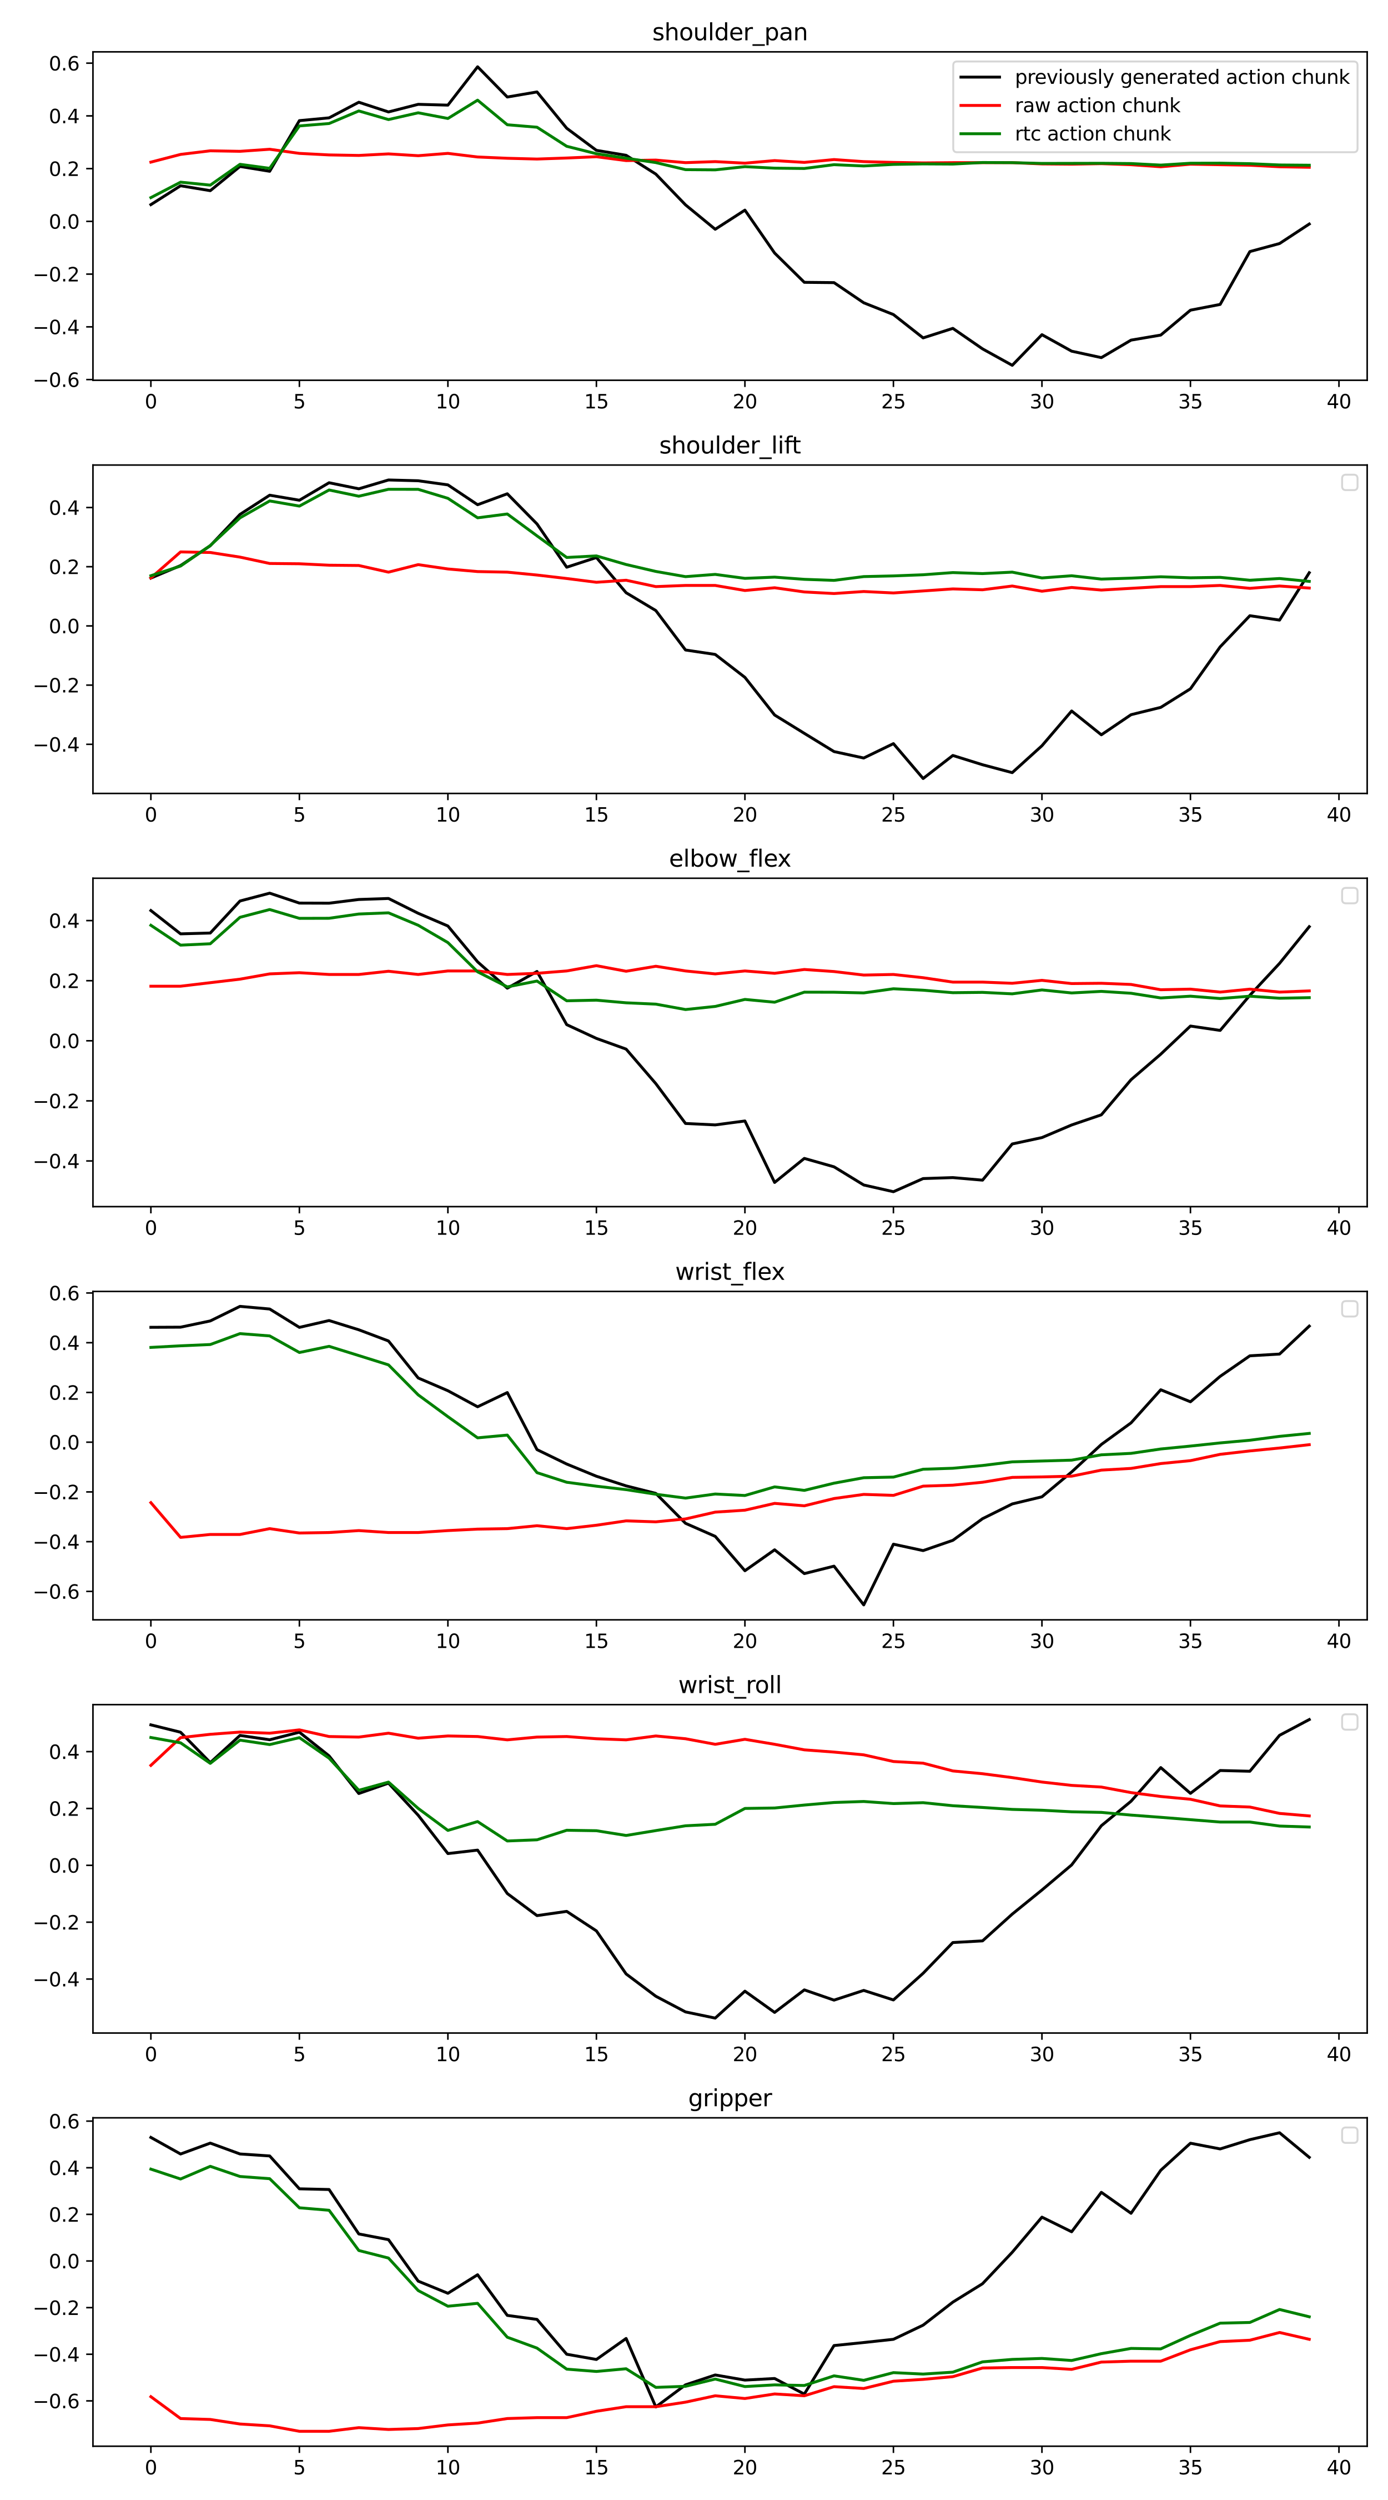 <?xml version="1.0" encoding="utf-8" standalone="no"?>
<!DOCTYPE svg PUBLIC "-//W3C//DTD SVG 1.1//EN"
  "http://www.w3.org/Graphics/SVG/1.1/DTD/svg11.dtd">
<svg xmlns:xlink="http://www.w3.org/1999/xlink" width="720pt" height="1296pt" viewBox="0 0 720 1296" xmlns="http://www.w3.org/2000/svg" version="1.1">
 <defs>
  <style type="text/css">*{stroke-linejoin: round; stroke-linecap: butt}</style>
 </defs>
 <g id="figure_1">
  <g id="patch_1">
   <path d="M 0 1296 
L 720 1296 
L 720 0 
L 0 0 
z
" style="fill: #ffffff"/>
  </g>
  <g id="axes_1">
   <g id="patch_2">
    <path d="M 48.22 197.12 
L 709.2 197.12 
L 709.2 26.88 
L 48.22 26.88 
z
" style="fill: #ffffff"/>
   </g>
   <g id="matplotlib.axis_1">
    <g id="xtick_1">
     <g id="line2d_1">
      <defs>
       <path id="mca38c56f87" d="M 0 0 
L 0 3.5 
" style="stroke: #000000; stroke-width: 0.8"/>
      </defs>
      <g>
       <use xlink:href="#mca38c56f87" x="78.265" y="197.12" style="stroke: #000000; stroke-width: 0.8"/>
      </g>
     </g>
     <g id="text_1">
      <!-- 0 -->
      <g transform="translate(75.083 211.718) scale(0.1 -0.1)">
       <defs>
        <path id="DejaVuSans-30" d="M 2034 4250 
Q 1547 4250 1301 3770 
Q 1056 3291 1056 2328 
Q 1056 1369 1301 889 
Q 1547 409 2034 409 
Q 2525 409 2770 889 
Q 3016 1369 3016 2328 
Q 3016 3291 2770 3770 
Q 2525 4250 2034 4250 
z
M 2034 4750 
Q 2819 4750 3233 4129 
Q 3647 3509 3647 2328 
Q 3647 1150 3233 529 
Q 2819 -91 2034 -91 
Q 1250 -91 836 529 
Q 422 1150 422 2328 
Q 422 3509 836 4129 
Q 1250 4750 2034 4750 
z
" transform="scale(0.016)"/>
       </defs>
       <use xlink:href="#DejaVuSans-30"/>
      </g>
     </g>
    </g>
    <g id="xtick_2">
     <g id="line2d_2">
      <g>
       <use xlink:href="#mca38c56f87" x="155.302" y="197.12" style="stroke: #000000; stroke-width: 0.8"/>
      </g>
     </g>
     <g id="text_2">
      <!-- 5 -->
      <g transform="translate(152.121 211.718) scale(0.1 -0.1)">
       <defs>
        <path id="DejaVuSans-35" d="M 691 4666 
L 3169 4666 
L 3169 4134 
L 1269 4134 
L 1269 2991 
Q 1406 3038 1543 3061 
Q 1681 3084 1819 3084 
Q 2600 3084 3056 2656 
Q 3513 2228 3513 1497 
Q 3513 744 3044 326 
Q 2575 -91 1722 -91 
Q 1428 -91 1123 -41 
Q 819 9 494 109 
L 494 744 
Q 775 591 1075 516 
Q 1375 441 1709 441 
Q 2250 441 2565 725 
Q 2881 1009 2881 1497 
Q 2881 1984 2565 2268 
Q 2250 2553 1709 2553 
Q 1456 2553 1204 2497 
Q 953 2441 691 2322 
L 691 4666 
z
" transform="scale(0.016)"/>
       </defs>
       <use xlink:href="#DejaVuSans-35"/>
      </g>
     </g>
    </g>
    <g id="xtick_3">
     <g id="line2d_3">
      <g>
       <use xlink:href="#mca38c56f87" x="232.339" y="197.12" style="stroke: #000000; stroke-width: 0.8"/>
      </g>
     </g>
     <g id="text_3">
      <!-- 10 -->
      <g transform="translate(225.977 211.718) scale(0.1 -0.1)">
       <defs>
        <path id="DejaVuSans-31" d="M 794 531 
L 1825 531 
L 1825 4091 
L 703 3866 
L 703 4441 
L 1819 4666 
L 2450 4666 
L 2450 531 
L 3481 531 
L 3481 0 
L 794 0 
L 794 531 
z
" transform="scale(0.016)"/>
       </defs>
       <use xlink:href="#DejaVuSans-31"/>
       <use xlink:href="#DejaVuSans-30" transform="translate(63.623 0)"/>
      </g>
     </g>
    </g>
    <g id="xtick_4">
     <g id="line2d_4">
      <g>
       <use xlink:href="#mca38c56f87" x="309.376" y="197.12" style="stroke: #000000; stroke-width: 0.8"/>
      </g>
     </g>
     <g id="text_4">
      <!-- 15 -->
      <g transform="translate(303.014 211.718) scale(0.1 -0.1)">
       <use xlink:href="#DejaVuSans-31"/>
       <use xlink:href="#DejaVuSans-35" transform="translate(63.623 0)"/>
      </g>
     </g>
    </g>
    <g id="xtick_5">
     <g id="line2d_5">
      <g>
       <use xlink:href="#mca38c56f87" x="386.414" y="197.12" style="stroke: #000000; stroke-width: 0.8"/>
      </g>
     </g>
     <g id="text_5">
      <!-- 20 -->
      <g transform="translate(380.051 211.718) scale(0.1 -0.1)">
       <defs>
        <path id="DejaVuSans-32" d="M 1228 531 
L 3431 531 
L 3431 0 
L 469 0 
L 469 531 
Q 828 903 1448 1529 
Q 2069 2156 2228 2338 
Q 2531 2678 2651 2914 
Q 2772 3150 2772 3378 
Q 2772 3750 2511 3984 
Q 2250 4219 1831 4219 
Q 1534 4219 1204 4116 
Q 875 4013 500 3803 
L 500 4441 
Q 881 4594 1212 4672 
Q 1544 4750 1819 4750 
Q 2544 4750 2975 4387 
Q 3406 4025 3406 3419 
Q 3406 3131 3298 2873 
Q 3191 2616 2906 2266 
Q 2828 2175 2409 1742 
Q 1991 1309 1228 531 
z
" transform="scale(0.016)"/>
       </defs>
       <use xlink:href="#DejaVuSans-32"/>
       <use xlink:href="#DejaVuSans-30" transform="translate(63.623 0)"/>
      </g>
     </g>
    </g>
    <g id="xtick_6">
     <g id="line2d_6">
      <g>
       <use xlink:href="#mca38c56f87" x="463.451" y="197.12" style="stroke: #000000; stroke-width: 0.8"/>
      </g>
     </g>
     <g id="text_6">
      <!-- 25 -->
      <g transform="translate(457.089 211.718) scale(0.1 -0.1)">
       <use xlink:href="#DejaVuSans-32"/>
       <use xlink:href="#DejaVuSans-35" transform="translate(63.623 0)"/>
      </g>
     </g>
    </g>
    <g id="xtick_7">
     <g id="line2d_7">
      <g>
       <use xlink:href="#mca38c56f87" x="540.488" y="197.12" style="stroke: #000000; stroke-width: 0.8"/>
      </g>
     </g>
     <g id="text_7">
      <!-- 30 -->
      <g transform="translate(534.126 211.718) scale(0.1 -0.1)">
       <defs>
        <path id="DejaVuSans-33" d="M 2597 2516 
Q 3050 2419 3304 2112 
Q 3559 1806 3559 1356 
Q 3559 666 3084 287 
Q 2609 -91 1734 -91 
Q 1441 -91 1130 -33 
Q 819 25 488 141 
L 488 750 
Q 750 597 1062 519 
Q 1375 441 1716 441 
Q 2309 441 2620 675 
Q 2931 909 2931 1356 
Q 2931 1769 2642 2001 
Q 2353 2234 1838 2234 
L 1294 2234 
L 1294 2753 
L 1863 2753 
Q 2328 2753 2575 2939 
Q 2822 3125 2822 3475 
Q 2822 3834 2567 4026 
Q 2313 4219 1838 4219 
Q 1578 4219 1281 4162 
Q 984 4106 628 3988 
L 628 4550 
Q 988 4650 1302 4700 
Q 1616 4750 1894 4750 
Q 2613 4750 3031 4423 
Q 3450 4097 3450 3541 
Q 3450 3153 3228 2886 
Q 3006 2619 2597 2516 
z
" transform="scale(0.016)"/>
       </defs>
       <use xlink:href="#DejaVuSans-33"/>
       <use xlink:href="#DejaVuSans-30" transform="translate(63.623 0)"/>
      </g>
     </g>
    </g>
    <g id="xtick_8">
     <g id="line2d_8">
      <g>
       <use xlink:href="#mca38c56f87" x="617.526" y="197.12" style="stroke: #000000; stroke-width: 0.8"/>
      </g>
     </g>
     <g id="text_8">
      <!-- 35 -->
      <g transform="translate(611.163 211.718) scale(0.1 -0.1)">
       <use xlink:href="#DejaVuSans-33"/>
       <use xlink:href="#DejaVuSans-35" transform="translate(63.623 0)"/>
      </g>
     </g>
    </g>
    <g id="xtick_9">
     <g id="line2d_9">
      <g>
       <use xlink:href="#mca38c56f87" x="694.563" y="197.12" style="stroke: #000000; stroke-width: 0.8"/>
      </g>
     </g>
     <g id="text_9">
      <!-- 40 -->
      <g transform="translate(688.2 211.718) scale(0.1 -0.1)">
       <defs>
        <path id="DejaVuSans-34" d="M 2419 4116 
L 825 1625 
L 2419 1625 
L 2419 4116 
z
M 2253 4666 
L 3047 4666 
L 3047 1625 
L 3713 1625 
L 3713 1100 
L 3047 1100 
L 3047 0 
L 2419 0 
L 2419 1100 
L 313 1100 
L 313 1709 
L 2253 4666 
z
" transform="scale(0.016)"/>
       </defs>
       <use xlink:href="#DejaVuSans-34"/>
       <use xlink:href="#DejaVuSans-30" transform="translate(63.623 0)"/>
      </g>
     </g>
    </g>
   </g>
   <g id="matplotlib.axis_2">
    <g id="ytick_1">
     <g id="line2d_10">
      <defs>
       <path id="m73bb124612" d="M 0 0 
L -3.5 0 
" style="stroke: #000000; stroke-width: 0.8"/>
      </defs>
      <g>
       <use xlink:href="#m73bb124612" x="48.22" y="196.774" style="stroke: #000000; stroke-width: 0.8"/>
      </g>
     </g>
     <g id="text_10">
      <!-- −0.6 -->
      <g transform="translate(16.937 200.573) scale(0.1 -0.1)">
       <defs>
        <path id="DejaVuSans-2212" d="M 678 2272 
L 4684 2272 
L 4684 1741 
L 678 1741 
L 678 2272 
z
" transform="scale(0.016)"/>
        <path id="DejaVuSans-2e" d="M 684 794 
L 1344 794 
L 1344 0 
L 684 0 
L 684 794 
z
" transform="scale(0.016)"/>
        <path id="DejaVuSans-36" d="M 2113 2584 
Q 1688 2584 1439 2293 
Q 1191 2003 1191 1497 
Q 1191 994 1439 701 
Q 1688 409 2113 409 
Q 2538 409 2786 701 
Q 3034 994 3034 1497 
Q 3034 2003 2786 2293 
Q 2538 2584 2113 2584 
z
M 3366 4563 
L 3366 3988 
Q 3128 4100 2886 4159 
Q 2644 4219 2406 4219 
Q 1781 4219 1451 3797 
Q 1122 3375 1075 2522 
Q 1259 2794 1537 2939 
Q 1816 3084 2150 3084 
Q 2853 3084 3261 2657 
Q 3669 2231 3669 1497 
Q 3669 778 3244 343 
Q 2819 -91 2113 -91 
Q 1303 -91 875 529 
Q 447 1150 447 2328 
Q 447 3434 972 4092 
Q 1497 4750 2381 4750 
Q 2619 4750 2861 4703 
Q 3103 4656 3366 4563 
z
" transform="scale(0.016)"/>
       </defs>
       <use xlink:href="#DejaVuSans-2212"/>
       <use xlink:href="#DejaVuSans-30" transform="translate(83.789 0)"/>
       <use xlink:href="#DejaVuSans-2e" transform="translate(147.412 0)"/>
       <use xlink:href="#DejaVuSans-36" transform="translate(179.199 0)"/>
      </g>
     </g>
    </g>
    <g id="ytick_2">
     <g id="line2d_11">
      <g>
       <use xlink:href="#m73bb124612" x="48.22" y="169.434" style="stroke: #000000; stroke-width: 0.8"/>
      </g>
     </g>
     <g id="text_11">
      <!-- −0.4 -->
      <g transform="translate(16.937 173.233) scale(0.1 -0.1)">
       <use xlink:href="#DejaVuSans-2212"/>
       <use xlink:href="#DejaVuSans-30" transform="translate(83.789 0)"/>
       <use xlink:href="#DejaVuSans-2e" transform="translate(147.412 0)"/>
       <use xlink:href="#DejaVuSans-34" transform="translate(179.199 0)"/>
      </g>
     </g>
    </g>
    <g id="ytick_3">
     <g id="line2d_12">
      <g>
       <use xlink:href="#m73bb124612" x="48.22" y="142.094" style="stroke: #000000; stroke-width: 0.8"/>
      </g>
     </g>
     <g id="text_12">
      <!-- −0.2 -->
      <g transform="translate(16.937 145.894) scale(0.1 -0.1)">
       <use xlink:href="#DejaVuSans-2212"/>
       <use xlink:href="#DejaVuSans-30" transform="translate(83.789 0)"/>
       <use xlink:href="#DejaVuSans-2e" transform="translate(147.412 0)"/>
       <use xlink:href="#DejaVuSans-32" transform="translate(179.199 0)"/>
      </g>
     </g>
    </g>
    <g id="ytick_4">
     <g id="line2d_13">
      <g>
       <use xlink:href="#m73bb124612" x="48.22" y="114.755" style="stroke: #000000; stroke-width: 0.8"/>
      </g>
     </g>
     <g id="text_13">
      <!-- 0.0 -->
      <g transform="translate(25.317 118.554) scale(0.1 -0.1)">
       <use xlink:href="#DejaVuSans-30"/>
       <use xlink:href="#DejaVuSans-2e" transform="translate(63.623 0)"/>
       <use xlink:href="#DejaVuSans-30" transform="translate(95.41 0)"/>
      </g>
     </g>
    </g>
    <g id="ytick_5">
     <g id="line2d_14">
      <g>
       <use xlink:href="#m73bb124612" x="48.22" y="87.415" style="stroke: #000000; stroke-width: 0.8"/>
      </g>
     </g>
     <g id="text_14">
      <!-- 0.2 -->
      <g transform="translate(25.317 91.214) scale(0.1 -0.1)">
       <use xlink:href="#DejaVuSans-30"/>
       <use xlink:href="#DejaVuSans-2e" transform="translate(63.623 0)"/>
       <use xlink:href="#DejaVuSans-32" transform="translate(95.41 0)"/>
      </g>
     </g>
    </g>
    <g id="ytick_6">
     <g id="line2d_15">
      <g>
       <use xlink:href="#m73bb124612" x="48.22" y="60.075" style="stroke: #000000; stroke-width: 0.8"/>
      </g>
     </g>
     <g id="text_15">
      <!-- 0.4 -->
      <g transform="translate(25.317 63.875) scale(0.1 -0.1)">
       <use xlink:href="#DejaVuSans-30"/>
       <use xlink:href="#DejaVuSans-2e" transform="translate(63.623 0)"/>
       <use xlink:href="#DejaVuSans-34" transform="translate(95.41 0)"/>
      </g>
     </g>
    </g>
    <g id="ytick_7">
     <g id="line2d_16">
      <g>
       <use xlink:href="#m73bb124612" x="48.22" y="32.736" style="stroke: #000000; stroke-width: 0.8"/>
      </g>
     </g>
     <g id="text_16">
      <!-- 0.6 -->
      <g transform="translate(25.317 36.535) scale(0.1 -0.1)">
       <use xlink:href="#DejaVuSans-30"/>
       <use xlink:href="#DejaVuSans-2e" transform="translate(63.623 0)"/>
       <use xlink:href="#DejaVuSans-36" transform="translate(95.41 0)"/>
      </g>
     </g>
    </g>
   </g>
   <g id="line2d_17">
    <path d="M 78.265 106.079 
L 93.672 96.298 
L 109.079 98.848 
L 124.487 86.286 
L 139.894 88.797 
L 155.302 62.535 
L 170.709 61.098 
L 186.117 53.002 
L 201.524 58.027 
L 216.932 54.087 
L 232.339 54.503 
L 247.747 34.618 
L 263.154 50.296 
L 278.562 47.661 
L 293.969 66.48 
L 309.376 77.946 
L 324.784 80.503 
L 340.191 90.244 
L 355.599 106.205 
L 371.006 118.853 
L 386.414 108.932 
L 401.821 131.184 
L 417.229 146.36 
L 432.636 146.518 
L 448.044 156.964 
L 463.451 163.066 
L 478.858 175.167 
L 494.266 170.224 
L 509.673 180.855 
L 525.081 189.382 
L 540.488 173.493 
L 555.896 182.051 
L 571.303 185.393 
L 586.711 176.32 
L 602.118 173.706 
L 617.526 160.793 
L 632.933 157.815 
L 648.341 130.418 
L 663.748 126.246 
L 679.155 116.132 
" clip-path="url(#p4f0969375c)" style="fill: none; stroke: #000000; stroke-width: 1.5; stroke-linecap: square"/>
   </g>
   <g id="line2d_18">
    <path d="M 78.265 84.051 
L 93.672 80.046 
L 109.079 78.177 
L 124.487 78.444 
L 139.894 77.376 
L 155.302 79.512 
L 170.709 80.313 
L 186.117 80.58 
L 201.524 79.779 
L 216.932 80.714 
L 232.339 79.512 
L 247.747 81.381 
L 263.154 82.049 
L 278.562 82.449 
L 293.969 81.915 
L 309.376 81.248 
L 324.784 83.25 
L 340.191 82.983 
L 355.599 84.318 
L 371.006 83.784 
L 386.414 84.585 
L 401.821 83.25 
L 417.229 84.185 
L 432.636 82.716 
L 448.044 83.784 
L 463.451 84.185 
L 478.858 84.452 
L 494.266 84.318 
L 509.673 84.318 
L 525.081 84.318 
L 540.488 84.986 
L 555.896 85.119 
L 571.303 84.852 
L 586.711 85.386 
L 602.118 86.454 
L 617.526 85.119 
L 632.933 85.386 
L 648.341 85.653 
L 663.748 86.454 
L 679.155 86.721 
" clip-path="url(#p4f0969375c)" style="fill: none; stroke: #ff0000; stroke-width: 1.5; stroke-linecap: square"/>
   </g>
   <g id="line2d_19">
    <path d="M 78.265 102.443 
L 93.672 94.437 
L 109.079 95.975 
L 124.487 85.181 
L 139.894 87.262 
L 155.302 65.271 
L 170.709 64.033 
L 186.117 57.518 
L 201.524 61.976 
L 216.932 58.474 
L 232.339 61.416 
L 247.747 51.93 
L 263.154 64.675 
L 278.562 65.952 
L 293.969 75.842 
L 309.376 79.696 
L 324.784 82.011 
L 340.191 84.284 
L 355.599 87.941 
L 371.006 88.056 
L 386.414 86.4 
L 401.821 87.174 
L 417.229 87.341 
L 432.636 85.371 
L 448.044 86.037 
L 463.451 85.227 
L 478.858 84.972 
L 494.266 85.057 
L 509.673 84.251 
L 525.081 84.318 
L 540.488 84.719 
L 555.896 84.685 
L 571.303 84.648 
L 586.711 84.785 
L 602.118 85.586 
L 617.526 84.618 
L 632.933 84.585 
L 648.341 84.852 
L 663.748 85.52 
L 679.155 85.653 
" clip-path="url(#p4f0969375c)" style="fill: none; stroke: #008000; stroke-width: 1.5; stroke-linecap: square"/>
   </g>
   <g id="patch_3">
    <path d="M 48.22 197.12 
L 48.22 26.88 
" style="fill: none; stroke: #000000; stroke-width: 0.8; stroke-linejoin: miter; stroke-linecap: square"/>
   </g>
   <g id="patch_4">
    <path d="M 709.2 197.12 
L 709.2 26.88 
" style="fill: none; stroke: #000000; stroke-width: 0.8; stroke-linejoin: miter; stroke-linecap: square"/>
   </g>
   <g id="patch_5">
    <path d="M 48.22 197.12 
L 709.2 197.12 
" style="fill: none; stroke: #000000; stroke-width: 0.8; stroke-linejoin: miter; stroke-linecap: square"/>
   </g>
   <g id="patch_6">
    <path d="M 48.22 26.88 
L 709.2 26.88 
" style="fill: none; stroke: #000000; stroke-width: 0.8; stroke-linejoin: miter; stroke-linecap: square"/>
   </g>
   <g id="text_17">
    <!-- shoulder_pan -->
    <g transform="translate(338.385 20.88) scale(0.12 -0.12)">
     <defs>
      <path id="DejaVuSans-73" d="M 2834 3397 
L 2834 2853 
Q 2591 2978 2328 3040 
Q 2066 3103 1784 3103 
Q 1356 3103 1142 2972 
Q 928 2841 928 2578 
Q 928 2378 1081 2264 
Q 1234 2150 1697 2047 
L 1894 2003 
Q 2506 1872 2764 1633 
Q 3022 1394 3022 966 
Q 3022 478 2636 193 
Q 2250 -91 1575 -91 
Q 1294 -91 989 -36 
Q 684 19 347 128 
L 347 722 
Q 666 556 975 473 
Q 1284 391 1588 391 
Q 1994 391 2212 530 
Q 2431 669 2431 922 
Q 2431 1156 2273 1281 
Q 2116 1406 1581 1522 
L 1381 1569 
Q 847 1681 609 1914 
Q 372 2147 372 2553 
Q 372 3047 722 3315 
Q 1072 3584 1716 3584 
Q 2034 3584 2315 3537 
Q 2597 3491 2834 3397 
z
" transform="scale(0.016)"/>
      <path id="DejaVuSans-68" d="M 3513 2113 
L 3513 0 
L 2938 0 
L 2938 2094 
Q 2938 2591 2744 2837 
Q 2550 3084 2163 3084 
Q 1697 3084 1428 2787 
Q 1159 2491 1159 1978 
L 1159 0 
L 581 0 
L 581 4863 
L 1159 4863 
L 1159 2956 
Q 1366 3272 1645 3428 
Q 1925 3584 2291 3584 
Q 2894 3584 3203 3211 
Q 3513 2838 3513 2113 
z
" transform="scale(0.016)"/>
      <path id="DejaVuSans-6f" d="M 1959 3097 
Q 1497 3097 1228 2736 
Q 959 2375 959 1747 
Q 959 1119 1226 758 
Q 1494 397 1959 397 
Q 2419 397 2687 759 
Q 2956 1122 2956 1747 
Q 2956 2369 2687 2733 
Q 2419 3097 1959 3097 
z
M 1959 3584 
Q 2709 3584 3137 3096 
Q 3566 2609 3566 1747 
Q 3566 888 3137 398 
Q 2709 -91 1959 -91 
Q 1206 -91 779 398 
Q 353 888 353 1747 
Q 353 2609 779 3096 
Q 1206 3584 1959 3584 
z
" transform="scale(0.016)"/>
      <path id="DejaVuSans-75" d="M 544 1381 
L 544 3500 
L 1119 3500 
L 1119 1403 
Q 1119 906 1312 657 
Q 1506 409 1894 409 
Q 2359 409 2629 706 
Q 2900 1003 2900 1516 
L 2900 3500 
L 3475 3500 
L 3475 0 
L 2900 0 
L 2900 538 
Q 2691 219 2414 64 
Q 2138 -91 1772 -91 
Q 1169 -91 856 284 
Q 544 659 544 1381 
z
M 1991 3584 
L 1991 3584 
z
" transform="scale(0.016)"/>
      <path id="DejaVuSans-6c" d="M 603 4863 
L 1178 4863 
L 1178 0 
L 603 0 
L 603 4863 
z
" transform="scale(0.016)"/>
      <path id="DejaVuSans-64" d="M 2906 2969 
L 2906 4863 
L 3481 4863 
L 3481 0 
L 2906 0 
L 2906 525 
Q 2725 213 2448 61 
Q 2172 -91 1784 -91 
Q 1150 -91 751 415 
Q 353 922 353 1747 
Q 353 2572 751 3078 
Q 1150 3584 1784 3584 
Q 2172 3584 2448 3432 
Q 2725 3281 2906 2969 
z
M 947 1747 
Q 947 1113 1208 752 
Q 1469 391 1925 391 
Q 2381 391 2643 752 
Q 2906 1113 2906 1747 
Q 2906 2381 2643 2742 
Q 2381 3103 1925 3103 
Q 1469 3103 1208 2742 
Q 947 2381 947 1747 
z
" transform="scale(0.016)"/>
      <path id="DejaVuSans-65" d="M 3597 1894 
L 3597 1613 
L 953 1613 
Q 991 1019 1311 708 
Q 1631 397 2203 397 
Q 2534 397 2845 478 
Q 3156 559 3463 722 
L 3463 178 
Q 3153 47 2828 -22 
Q 2503 -91 2169 -91 
Q 1331 -91 842 396 
Q 353 884 353 1716 
Q 353 2575 817 3079 
Q 1281 3584 2069 3584 
Q 2775 3584 3186 3129 
Q 3597 2675 3597 1894 
z
M 3022 2063 
Q 3016 2534 2758 2815 
Q 2500 3097 2075 3097 
Q 1594 3097 1305 2825 
Q 1016 2553 972 2059 
L 3022 2063 
z
" transform="scale(0.016)"/>
      <path id="DejaVuSans-72" d="M 2631 2963 
Q 2534 3019 2420 3045 
Q 2306 3072 2169 3072 
Q 1681 3072 1420 2755 
Q 1159 2438 1159 1844 
L 1159 0 
L 581 0 
L 581 3500 
L 1159 3500 
L 1159 2956 
Q 1341 3275 1631 3429 
Q 1922 3584 2338 3584 
Q 2397 3584 2469 3576 
Q 2541 3569 2628 3553 
L 2631 2963 
z
" transform="scale(0.016)"/>
      <path id="DejaVuSans-5f" d="M 3263 -1063 
L 3263 -1509 
L -63 -1509 
L -63 -1063 
L 3263 -1063 
z
" transform="scale(0.016)"/>
      <path id="DejaVuSans-70" d="M 1159 525 
L 1159 -1331 
L 581 -1331 
L 581 3500 
L 1159 3500 
L 1159 2969 
Q 1341 3281 1617 3432 
Q 1894 3584 2278 3584 
Q 2916 3584 3314 3078 
Q 3713 2572 3713 1747 
Q 3713 922 3314 415 
Q 2916 -91 2278 -91 
Q 1894 -91 1617 61 
Q 1341 213 1159 525 
z
M 3116 1747 
Q 3116 2381 2855 2742 
Q 2594 3103 2138 3103 
Q 1681 3103 1420 2742 
Q 1159 2381 1159 1747 
Q 1159 1113 1420 752 
Q 1681 391 2138 391 
Q 2594 391 2855 752 
Q 3116 1113 3116 1747 
z
" transform="scale(0.016)"/>
      <path id="DejaVuSans-61" d="M 2194 1759 
Q 1497 1759 1228 1600 
Q 959 1441 959 1056 
Q 959 750 1161 570 
Q 1363 391 1709 391 
Q 2188 391 2477 730 
Q 2766 1069 2766 1631 
L 2766 1759 
L 2194 1759 
z
M 3341 1997 
L 3341 0 
L 2766 0 
L 2766 531 
Q 2569 213 2275 61 
Q 1981 -91 1556 -91 
Q 1019 -91 701 211 
Q 384 513 384 1019 
Q 384 1609 779 1909 
Q 1175 2209 1959 2209 
L 2766 2209 
L 2766 2266 
Q 2766 2663 2505 2880 
Q 2244 3097 1772 3097 
Q 1472 3097 1187 3025 
Q 903 2953 641 2809 
L 641 3341 
Q 956 3463 1253 3523 
Q 1550 3584 1831 3584 
Q 2591 3584 2966 3190 
Q 3341 2797 3341 1997 
z
" transform="scale(0.016)"/>
      <path id="DejaVuSans-6e" d="M 3513 2113 
L 3513 0 
L 2938 0 
L 2938 2094 
Q 2938 2591 2744 2837 
Q 2550 3084 2163 3084 
Q 1697 3084 1428 2787 
Q 1159 2491 1159 1978 
L 1159 0 
L 581 0 
L 581 3500 
L 1159 3500 
L 1159 2956 
Q 1366 3272 1645 3428 
Q 1925 3584 2291 3584 
Q 2894 3584 3203 3211 
Q 3513 2838 3513 2113 
z
" transform="scale(0.016)"/>
     </defs>
     <use xlink:href="#DejaVuSans-73"/>
     <use xlink:href="#DejaVuSans-68" transform="translate(52.1 0)"/>
     <use xlink:href="#DejaVuSans-6f" transform="translate(115.479 0)"/>
     <use xlink:href="#DejaVuSans-75" transform="translate(176.66 0)"/>
     <use xlink:href="#DejaVuSans-6c" transform="translate(240.039 0)"/>
     <use xlink:href="#DejaVuSans-64" transform="translate(267.822 0)"/>
     <use xlink:href="#DejaVuSans-65" transform="translate(331.299 0)"/>
     <use xlink:href="#DejaVuSans-72" transform="translate(392.822 0)"/>
     <use xlink:href="#DejaVuSans-5f" transform="translate(433.936 0)"/>
     <use xlink:href="#DejaVuSans-70" transform="translate(483.936 0)"/>
     <use xlink:href="#DejaVuSans-61" transform="translate(547.412 0)"/>
     <use xlink:href="#DejaVuSans-6e" transform="translate(608.691 0)"/>
    </g>
   </g>
   <g id="legend_1">
    <g id="patch_7">
     <path d="M 496.483 78.914 
L 702.2 78.914 
Q 704.2 78.914 704.2 76.914 
L 704.2 33.88 
Q 704.2 31.88 702.2 31.88 
L 496.483 31.88 
Q 494.483 31.88 494.483 33.88 
L 494.483 76.914 
Q 494.483 78.914 496.483 78.914 
z
" style="fill: #ffffff; opacity: 0.8; stroke: #cccccc; stroke-linejoin: miter"/>
    </g>
    <g id="line2d_20">
     <path d="M 498.483 39.978 
L 508.483 39.978 
L 518.483 39.978 
" style="fill: none; stroke: #000000; stroke-width: 1.5; stroke-linecap: square"/>
    </g>
    <g id="text_18">
     <!-- previously generated action chunk -->
     <g transform="translate(526.483 43.478) scale(0.1 -0.1)">
      <defs>
       <path id="DejaVuSans-76" d="M 191 3500 
L 800 3500 
L 1894 563 
L 2988 3500 
L 3597 3500 
L 2284 0 
L 1503 0 
L 191 3500 
z
" transform="scale(0.016)"/>
       <path id="DejaVuSans-69" d="M 603 3500 
L 1178 3500 
L 1178 0 
L 603 0 
L 603 3500 
z
M 603 4863 
L 1178 4863 
L 1178 4134 
L 603 4134 
L 603 4863 
z
" transform="scale(0.016)"/>
       <path id="DejaVuSans-79" d="M 2059 -325 
Q 1816 -950 1584 -1140 
Q 1353 -1331 966 -1331 
L 506 -1331 
L 506 -850 
L 844 -850 
Q 1081 -850 1212 -737 
Q 1344 -625 1503 -206 
L 1606 56 
L 191 3500 
L 800 3500 
L 1894 763 
L 2988 3500 
L 3597 3500 
L 2059 -325 
z
" transform="scale(0.016)"/>
       <path id="DejaVuSans-20" transform="scale(0.016)"/>
       <path id="DejaVuSans-67" d="M 2906 1791 
Q 2906 2416 2648 2759 
Q 2391 3103 1925 3103 
Q 1463 3103 1205 2759 
Q 947 2416 947 1791 
Q 947 1169 1205 825 
Q 1463 481 1925 481 
Q 2391 481 2648 825 
Q 2906 1169 2906 1791 
z
M 3481 434 
Q 3481 -459 3084 -895 
Q 2688 -1331 1869 -1331 
Q 1566 -1331 1297 -1286 
Q 1028 -1241 775 -1147 
L 775 -588 
Q 1028 -725 1275 -790 
Q 1522 -856 1778 -856 
Q 2344 -856 2625 -561 
Q 2906 -266 2906 331 
L 2906 616 
Q 2728 306 2450 153 
Q 2172 0 1784 0 
Q 1141 0 747 490 
Q 353 981 353 1791 
Q 353 2603 747 3093 
Q 1141 3584 1784 3584 
Q 2172 3584 2450 3431 
Q 2728 3278 2906 2969 
L 2906 3500 
L 3481 3500 
L 3481 434 
z
" transform="scale(0.016)"/>
       <path id="DejaVuSans-74" d="M 1172 4494 
L 1172 3500 
L 2356 3500 
L 2356 3053 
L 1172 3053 
L 1172 1153 
Q 1172 725 1289 603 
Q 1406 481 1766 481 
L 2356 481 
L 2356 0 
L 1766 0 
Q 1100 0 847 248 
Q 594 497 594 1153 
L 594 3053 
L 172 3053 
L 172 3500 
L 594 3500 
L 594 4494 
L 1172 4494 
z
" transform="scale(0.016)"/>
       <path id="DejaVuSans-63" d="M 3122 3366 
L 3122 2828 
Q 2878 2963 2633 3030 
Q 2388 3097 2138 3097 
Q 1578 3097 1268 2742 
Q 959 2388 959 1747 
Q 959 1106 1268 751 
Q 1578 397 2138 397 
Q 2388 397 2633 464 
Q 2878 531 3122 666 
L 3122 134 
Q 2881 22 2623 -34 
Q 2366 -91 2075 -91 
Q 1284 -91 818 406 
Q 353 903 353 1747 
Q 353 2603 823 3093 
Q 1294 3584 2113 3584 
Q 2378 3584 2631 3529 
Q 2884 3475 3122 3366 
z
" transform="scale(0.016)"/>
       <path id="DejaVuSans-6b" d="M 581 4863 
L 1159 4863 
L 1159 1991 
L 2875 3500 
L 3609 3500 
L 1753 1863 
L 3688 0 
L 2938 0 
L 1159 1709 
L 1159 0 
L 581 0 
L 581 4863 
z
" transform="scale(0.016)"/>
      </defs>
      <use xlink:href="#DejaVuSans-70"/>
      <use xlink:href="#DejaVuSans-72" transform="translate(63.477 0)"/>
      <use xlink:href="#DejaVuSans-65" transform="translate(102.34 0)"/>
      <use xlink:href="#DejaVuSans-76" transform="translate(163.863 0)"/>
      <use xlink:href="#DejaVuSans-69" transform="translate(223.043 0)"/>
      <use xlink:href="#DejaVuSans-6f" transform="translate(250.826 0)"/>
      <use xlink:href="#DejaVuSans-75" transform="translate(312.008 0)"/>
      <use xlink:href="#DejaVuSans-73" transform="translate(375.387 0)"/>
      <use xlink:href="#DejaVuSans-6c" transform="translate(427.486 0)"/>
      <use xlink:href="#DejaVuSans-79" transform="translate(455.27 0)"/>
      <use xlink:href="#DejaVuSans-20" transform="translate(514.449 0)"/>
      <use xlink:href="#DejaVuSans-67" transform="translate(546.236 0)"/>
      <use xlink:href="#DejaVuSans-65" transform="translate(609.713 0)"/>
      <use xlink:href="#DejaVuSans-6e" transform="translate(671.236 0)"/>
      <use xlink:href="#DejaVuSans-65" transform="translate(734.615 0)"/>
      <use xlink:href="#DejaVuSans-72" transform="translate(796.139 0)"/>
      <use xlink:href="#DejaVuSans-61" transform="translate(837.252 0)"/>
      <use xlink:href="#DejaVuSans-74" transform="translate(898.531 0)"/>
      <use xlink:href="#DejaVuSans-65" transform="translate(937.74 0)"/>
      <use xlink:href="#DejaVuSans-64" transform="translate(999.264 0)"/>
      <use xlink:href="#DejaVuSans-20" transform="translate(1062.74 0)"/>
      <use xlink:href="#DejaVuSans-61" transform="translate(1094.527 0)"/>
      <use xlink:href="#DejaVuSans-63" transform="translate(1155.807 0)"/>
      <use xlink:href="#DejaVuSans-74" transform="translate(1210.787 0)"/>
      <use xlink:href="#DejaVuSans-69" transform="translate(1249.996 0)"/>
      <use xlink:href="#DejaVuSans-6f" transform="translate(1277.779 0)"/>
      <use xlink:href="#DejaVuSans-6e" transform="translate(1338.961 0)"/>
      <use xlink:href="#DejaVuSans-20" transform="translate(1402.34 0)"/>
      <use xlink:href="#DejaVuSans-63" transform="translate(1434.127 0)"/>
      <use xlink:href="#DejaVuSans-68" transform="translate(1489.107 0)"/>
      <use xlink:href="#DejaVuSans-75" transform="translate(1552.486 0)"/>
      <use xlink:href="#DejaVuSans-6e" transform="translate(1615.865 0)"/>
      <use xlink:href="#DejaVuSans-6b" transform="translate(1679.244 0)"/>
     </g>
    </g>
    <g id="line2d_21">
     <path d="M 498.483 54.657 
L 508.483 54.657 
L 518.483 54.657 
" style="fill: none; stroke: #ff0000; stroke-width: 1.5; stroke-linecap: square"/>
    </g>
    <g id="text_19">
     <!-- raw action chunk -->
     <g transform="translate(526.483 58.157) scale(0.1 -0.1)">
      <defs>
       <path id="DejaVuSans-77" d="M 269 3500 
L 844 3500 
L 1563 769 
L 2278 3500 
L 2956 3500 
L 3675 769 
L 4391 3500 
L 4966 3500 
L 4050 0 
L 3372 0 
L 2619 2869 
L 1863 0 
L 1184 0 
L 269 3500 
z
" transform="scale(0.016)"/>
      </defs>
      <use xlink:href="#DejaVuSans-72"/>
      <use xlink:href="#DejaVuSans-61" transform="translate(41.113 0)"/>
      <use xlink:href="#DejaVuSans-77" transform="translate(102.393 0)"/>
      <use xlink:href="#DejaVuSans-20" transform="translate(184.18 0)"/>
      <use xlink:href="#DejaVuSans-61" transform="translate(215.967 0)"/>
      <use xlink:href="#DejaVuSans-63" transform="translate(277.246 0)"/>
      <use xlink:href="#DejaVuSans-74" transform="translate(332.227 0)"/>
      <use xlink:href="#DejaVuSans-69" transform="translate(371.436 0)"/>
      <use xlink:href="#DejaVuSans-6f" transform="translate(399.219 0)"/>
      <use xlink:href="#DejaVuSans-6e" transform="translate(460.4 0)"/>
      <use xlink:href="#DejaVuSans-20" transform="translate(523.779 0)"/>
      <use xlink:href="#DejaVuSans-63" transform="translate(555.566 0)"/>
      <use xlink:href="#DejaVuSans-68" transform="translate(610.547 0)"/>
      <use xlink:href="#DejaVuSans-75" transform="translate(673.926 0)"/>
      <use xlink:href="#DejaVuSans-6e" transform="translate(737.305 0)"/>
      <use xlink:href="#DejaVuSans-6b" transform="translate(800.684 0)"/>
     </g>
    </g>
    <g id="line2d_22">
     <path d="M 498.483 69.335 
L 508.483 69.335 
L 518.483 69.335 
" style="fill: none; stroke: #008000; stroke-width: 1.5; stroke-linecap: square"/>
    </g>
    <g id="text_20">
     <!-- rtc action chunk -->
     <g transform="translate(526.483 72.835) scale(0.1 -0.1)">
      <use xlink:href="#DejaVuSans-72"/>
      <use xlink:href="#DejaVuSans-74" transform="translate(41.113 0)"/>
      <use xlink:href="#DejaVuSans-63" transform="translate(80.322 0)"/>
      <use xlink:href="#DejaVuSans-20" transform="translate(135.303 0)"/>
      <use xlink:href="#DejaVuSans-61" transform="translate(167.09 0)"/>
      <use xlink:href="#DejaVuSans-63" transform="translate(228.369 0)"/>
      <use xlink:href="#DejaVuSans-74" transform="translate(283.35 0)"/>
      <use xlink:href="#DejaVuSans-69" transform="translate(322.559 0)"/>
      <use xlink:href="#DejaVuSans-6f" transform="translate(350.342 0)"/>
      <use xlink:href="#DejaVuSans-6e" transform="translate(411.523 0)"/>
      <use xlink:href="#DejaVuSans-20" transform="translate(474.902 0)"/>
      <use xlink:href="#DejaVuSans-63" transform="translate(506.689 0)"/>
      <use xlink:href="#DejaVuSans-68" transform="translate(561.67 0)"/>
      <use xlink:href="#DejaVuSans-75" transform="translate(625.049 0)"/>
      <use xlink:href="#DejaVuSans-6e" transform="translate(688.428 0)"/>
      <use xlink:href="#DejaVuSans-6b" transform="translate(751.807 0)"/>
     </g>
    </g>
   </g>
  </g>
  <g id="axes_2">
   <g id="patch_8">
    <path d="M 48.22 411.32 
L 709.2 411.32 
L 709.2 241.08 
L 48.22 241.08 
z
" style="fill: #ffffff"/>
   </g>
   <g id="matplotlib.axis_3">
    <g id="xtick_10">
     <g id="line2d_23">
      <g>
       <use xlink:href="#mca38c56f87" x="78.265" y="411.32" style="stroke: #000000; stroke-width: 0.8"/>
      </g>
     </g>
     <g id="text_21">
      <!-- 0 -->
      <g transform="translate(75.083 425.918) scale(0.1 -0.1)">
       <use xlink:href="#DejaVuSans-30"/>
      </g>
     </g>
    </g>
    <g id="xtick_11">
     <g id="line2d_24">
      <g>
       <use xlink:href="#mca38c56f87" x="155.302" y="411.32" style="stroke: #000000; stroke-width: 0.8"/>
      </g>
     </g>
     <g id="text_22">
      <!-- 5 -->
      <g transform="translate(152.121 425.918) scale(0.1 -0.1)">
       <use xlink:href="#DejaVuSans-35"/>
      </g>
     </g>
    </g>
    <g id="xtick_12">
     <g id="line2d_25">
      <g>
       <use xlink:href="#mca38c56f87" x="232.339" y="411.32" style="stroke: #000000; stroke-width: 0.8"/>
      </g>
     </g>
     <g id="text_23">
      <!-- 10 -->
      <g transform="translate(225.977 425.918) scale(0.1 -0.1)">
       <use xlink:href="#DejaVuSans-31"/>
       <use xlink:href="#DejaVuSans-30" transform="translate(63.623 0)"/>
      </g>
     </g>
    </g>
    <g id="xtick_13">
     <g id="line2d_26">
      <g>
       <use xlink:href="#mca38c56f87" x="309.376" y="411.32" style="stroke: #000000; stroke-width: 0.8"/>
      </g>
     </g>
     <g id="text_24">
      <!-- 15 -->
      <g transform="translate(303.014 425.918) scale(0.1 -0.1)">
       <use xlink:href="#DejaVuSans-31"/>
       <use xlink:href="#DejaVuSans-35" transform="translate(63.623 0)"/>
      </g>
     </g>
    </g>
    <g id="xtick_14">
     <g id="line2d_27">
      <g>
       <use xlink:href="#mca38c56f87" x="386.414" y="411.32" style="stroke: #000000; stroke-width: 0.8"/>
      </g>
     </g>
     <g id="text_25">
      <!-- 20 -->
      <g transform="translate(380.051 425.918) scale(0.1 -0.1)">
       <use xlink:href="#DejaVuSans-32"/>
       <use xlink:href="#DejaVuSans-30" transform="translate(63.623 0)"/>
      </g>
     </g>
    </g>
    <g id="xtick_15">
     <g id="line2d_28">
      <g>
       <use xlink:href="#mca38c56f87" x="463.451" y="411.32" style="stroke: #000000; stroke-width: 0.8"/>
      </g>
     </g>
     <g id="text_26">
      <!-- 25 -->
      <g transform="translate(457.089 425.918) scale(0.1 -0.1)">
       <use xlink:href="#DejaVuSans-32"/>
       <use xlink:href="#DejaVuSans-35" transform="translate(63.623 0)"/>
      </g>
     </g>
    </g>
    <g id="xtick_16">
     <g id="line2d_29">
      <g>
       <use xlink:href="#mca38c56f87" x="540.488" y="411.32" style="stroke: #000000; stroke-width: 0.8"/>
      </g>
     </g>
     <g id="text_27">
      <!-- 30 -->
      <g transform="translate(534.126 425.918) scale(0.1 -0.1)">
       <use xlink:href="#DejaVuSans-33"/>
       <use xlink:href="#DejaVuSans-30" transform="translate(63.623 0)"/>
      </g>
     </g>
    </g>
    <g id="xtick_17">
     <g id="line2d_30">
      <g>
       <use xlink:href="#mca38c56f87" x="617.526" y="411.32" style="stroke: #000000; stroke-width: 0.8"/>
      </g>
     </g>
     <g id="text_28">
      <!-- 35 -->
      <g transform="translate(611.163 425.918) scale(0.1 -0.1)">
       <use xlink:href="#DejaVuSans-33"/>
       <use xlink:href="#DejaVuSans-35" transform="translate(63.623 0)"/>
      </g>
     </g>
    </g>
    <g id="xtick_18">
     <g id="line2d_31">
      <g>
       <use xlink:href="#mca38c56f87" x="694.563" y="411.32" style="stroke: #000000; stroke-width: 0.8"/>
      </g>
     </g>
     <g id="text_29">
      <!-- 40 -->
      <g transform="translate(688.2 425.918) scale(0.1 -0.1)">
       <use xlink:href="#DejaVuSans-34"/>
       <use xlink:href="#DejaVuSans-30" transform="translate(63.623 0)"/>
      </g>
     </g>
    </g>
   </g>
   <g id="matplotlib.axis_4">
    <g id="ytick_8">
     <g id="line2d_32">
      <g>
       <use xlink:href="#m73bb124612" x="48.22" y="385.855" style="stroke: #000000; stroke-width: 0.8"/>
      </g>
     </g>
     <g id="text_30">
      <!-- −0.4 -->
      <g transform="translate(16.937 389.654) scale(0.1 -0.1)">
       <use xlink:href="#DejaVuSans-2212"/>
       <use xlink:href="#DejaVuSans-30" transform="translate(83.789 0)"/>
       <use xlink:href="#DejaVuSans-2e" transform="translate(147.412 0)"/>
       <use xlink:href="#DejaVuSans-34" transform="translate(179.199 0)"/>
      </g>
     </g>
    </g>
    <g id="ytick_9">
     <g id="line2d_33">
      <g>
       <use xlink:href="#m73bb124612" x="48.22" y="355.164" style="stroke: #000000; stroke-width: 0.8"/>
      </g>
     </g>
     <g id="text_31">
      <!-- −0.2 -->
      <g transform="translate(16.937 358.964) scale(0.1 -0.1)">
       <use xlink:href="#DejaVuSans-2212"/>
       <use xlink:href="#DejaVuSans-30" transform="translate(83.789 0)"/>
       <use xlink:href="#DejaVuSans-2e" transform="translate(147.412 0)"/>
       <use xlink:href="#DejaVuSans-32" transform="translate(179.199 0)"/>
      </g>
     </g>
    </g>
    <g id="ytick_10">
     <g id="line2d_34">
      <g>
       <use xlink:href="#m73bb124612" x="48.22" y="324.474" style="stroke: #000000; stroke-width: 0.8"/>
      </g>
     </g>
     <g id="text_32">
      <!-- 0.0 -->
      <g transform="translate(25.317 328.273) scale(0.1 -0.1)">
       <use xlink:href="#DejaVuSans-30"/>
       <use xlink:href="#DejaVuSans-2e" transform="translate(63.623 0)"/>
       <use xlink:href="#DejaVuSans-30" transform="translate(95.41 0)"/>
      </g>
     </g>
    </g>
    <g id="ytick_11">
     <g id="line2d_35">
      <g>
       <use xlink:href="#m73bb124612" x="48.22" y="293.783" style="stroke: #000000; stroke-width: 0.8"/>
      </g>
     </g>
     <g id="text_33">
      <!-- 0.2 -->
      <g transform="translate(25.317 297.583) scale(0.1 -0.1)">
       <use xlink:href="#DejaVuSans-30"/>
       <use xlink:href="#DejaVuSans-2e" transform="translate(63.623 0)"/>
       <use xlink:href="#DejaVuSans-32" transform="translate(95.41 0)"/>
      </g>
     </g>
    </g>
    <g id="ytick_12">
     <g id="line2d_36">
      <g>
       <use xlink:href="#m73bb124612" x="48.22" y="263.093" style="stroke: #000000; stroke-width: 0.8"/>
      </g>
     </g>
     <g id="text_34">
      <!-- 0.4 -->
      <g transform="translate(25.317 266.892) scale(0.1 -0.1)">
       <use xlink:href="#DejaVuSans-30"/>
       <use xlink:href="#DejaVuSans-2e" transform="translate(63.623 0)"/>
       <use xlink:href="#DejaVuSans-34" transform="translate(95.41 0)"/>
      </g>
     </g>
    </g>
   </g>
   <g id="line2d_37">
    <path d="M 78.265 299.669 
L 93.672 293.177 
L 109.079 282.906 
L 124.487 266.667 
L 139.894 256.71 
L 155.302 259.323 
L 170.709 250.249 
L 186.117 253.396 
L 201.524 248.818 
L 216.932 249.222 
L 232.339 251.36 
L 247.747 261.646 
L 263.154 255.975 
L 278.562 271.613 
L 293.969 294.045 
L 309.376 289.008 
L 324.784 307.276 
L 340.191 316.509 
L 355.599 336.959 
L 371.006 339.261 
L 386.414 351.147 
L 401.821 370.666 
L 417.229 380.169 
L 432.636 389.618 
L 448.044 392.956 
L 463.451 385.501 
L 478.858 403.582 
L 494.266 391.634 
L 509.673 396.443 
L 525.081 400.535 
L 540.488 386.594 
L 555.896 368.573 
L 571.303 380.924 
L 586.711 370.496 
L 602.118 366.706 
L 617.526 357.063 
L 632.933 335.32 
L 648.341 319.185 
L 663.748 321.461 
L 679.155 296.899 
" clip-path="url(#p0c5a648f66)" style="fill: none; stroke: #000000; stroke-width: 1.5; stroke-linecap: square"/>
   </g>
   <g id="line2d_38">
    <path d="M 78.265 299.598 
L 93.672 286.111 
L 109.079 286.41 
L 124.487 288.808 
L 139.894 292.105 
L 155.302 292.255 
L 170.709 293.004 
L 186.117 293.154 
L 201.524 296.601 
L 216.932 292.704 
L 232.339 294.952 
L 247.747 296.301 
L 263.154 296.601 
L 278.562 298.099 
L 293.969 299.897 
L 309.376 301.846 
L 324.784 300.797 
L 340.191 304.093 
L 355.599 303.494 
L 371.006 303.494 
L 386.414 306.116 
L 401.821 304.693 
L 417.229 306.866 
L 432.636 307.69 
L 448.044 306.641 
L 463.451 307.39 
L 478.858 306.341 
L 494.266 305.292 
L 509.673 305.742 
L 525.081 303.794 
L 540.488 306.491 
L 555.896 304.543 
L 571.303 305.892 
L 586.711 304.993 
L 602.118 304.093 
L 617.526 304.093 
L 632.933 303.494 
L 648.341 304.993 
L 663.748 303.794 
L 679.155 304.843 
" clip-path="url(#p0c5a648f66)" style="fill: none; stroke: #ff0000; stroke-width: 1.5; stroke-linecap: square"/>
   </g>
   <g id="line2d_39">
    <path d="M 78.265 298.458 
L 93.672 293.432 
L 109.079 282.807 
L 124.487 268.464 
L 139.894 259.688 
L 155.302 262.358 
L 170.709 254.008 
L 186.117 257.234 
L 201.524 253.646 
L 216.932 253.668 
L 232.339 258.33 
L 247.747 268.429 
L 263.154 266.451 
L 278.562 277.788 
L 293.969 288.99 
L 309.376 288.178 
L 324.784 292.647 
L 340.191 296.235 
L 355.599 298.93 
L 371.006 297.763 
L 386.414 299.819 
L 401.821 299.187 
L 417.229 300.323 
L 432.636 300.865 
L 448.044 298.905 
L 463.451 298.55 
L 478.858 297.956 
L 494.266 296.824 
L 509.673 297.35 
L 525.081 296.601 
L 540.488 299.598 
L 555.896 298.474 
L 571.303 300.197 
L 586.711 299.71 
L 602.118 298.998 
L 617.526 299.523 
L 632.933 299.298 
L 648.341 300.797 
L 663.748 299.897 
L 679.155 301.396 
" clip-path="url(#p0c5a648f66)" style="fill: none; stroke: #008000; stroke-width: 1.5; stroke-linecap: square"/>
   </g>
   <g id="patch_9">
    <path d="M 48.22 411.32 
L 48.22 241.08 
" style="fill: none; stroke: #000000; stroke-width: 0.8; stroke-linejoin: miter; stroke-linecap: square"/>
   </g>
   <g id="patch_10">
    <path d="M 709.2 411.32 
L 709.2 241.08 
" style="fill: none; stroke: #000000; stroke-width: 0.8; stroke-linejoin: miter; stroke-linecap: square"/>
   </g>
   <g id="patch_11">
    <path d="M 48.22 411.32 
L 709.2 411.32 
" style="fill: none; stroke: #000000; stroke-width: 0.8; stroke-linejoin: miter; stroke-linecap: square"/>
   </g>
   <g id="patch_12">
    <path d="M 48.22 241.08 
L 709.2 241.08 
" style="fill: none; stroke: #000000; stroke-width: 0.8; stroke-linejoin: miter; stroke-linecap: square"/>
   </g>
   <g id="text_35">
    <!-- shoulder_lift -->
    <g transform="translate(341.981 235.08) scale(0.12 -0.12)">
     <defs>
      <path id="DejaVuSans-66" d="M 2375 4863 
L 2375 4384 
L 1825 4384 
Q 1516 4384 1395 4259 
Q 1275 4134 1275 3809 
L 1275 3500 
L 2222 3500 
L 2222 3053 
L 1275 3053 
L 1275 0 
L 697 0 
L 697 3053 
L 147 3053 
L 147 3500 
L 697 3500 
L 697 3744 
Q 697 4328 969 4595 
Q 1241 4863 1831 4863 
L 2375 4863 
z
" transform="scale(0.016)"/>
     </defs>
     <use xlink:href="#DejaVuSans-73"/>
     <use xlink:href="#DejaVuSans-68" transform="translate(52.1 0)"/>
     <use xlink:href="#DejaVuSans-6f" transform="translate(115.479 0)"/>
     <use xlink:href="#DejaVuSans-75" transform="translate(176.66 0)"/>
     <use xlink:href="#DejaVuSans-6c" transform="translate(240.039 0)"/>
     <use xlink:href="#DejaVuSans-64" transform="translate(267.822 0)"/>
     <use xlink:href="#DejaVuSans-65" transform="translate(331.299 0)"/>
     <use xlink:href="#DejaVuSans-72" transform="translate(392.822 0)"/>
     <use xlink:href="#DejaVuSans-5f" transform="translate(433.936 0)"/>
     <use xlink:href="#DejaVuSans-6c" transform="translate(483.936 0)"/>
     <use xlink:href="#DejaVuSans-69" transform="translate(511.719 0)"/>
     <use xlink:href="#DejaVuSans-66" transform="translate(539.502 0)"/>
     <use xlink:href="#DejaVuSans-74" transform="translate(572.957 0)"/>
    </g>
   </g>
   <g id="legend_2">
    <g id="patch_13">
     <path d="M 698.2 254.08 
L 702.2 254.08 
Q 704.2 254.08 704.2 252.08 
L 704.2 248.08 
Q 704.2 246.08 702.2 246.08 
L 698.2 246.08 
Q 696.2 246.08 696.2 248.08 
L 696.2 252.08 
Q 696.2 254.08 698.2 254.08 
z
" style="fill: #ffffff; opacity: 0.8; stroke: #cccccc; stroke-linejoin: miter"/>
    </g>
   </g>
  </g>
  <g id="axes_3">
   <g id="patch_14">
    <path d="M 48.22 625.52 
L 709.2 625.52 
L 709.2 455.28 
L 48.22 455.28 
z
" style="fill: #ffffff"/>
   </g>
   <g id="matplotlib.axis_5">
    <g id="xtick_19">
     <g id="line2d_40">
      <g>
       <use xlink:href="#mca38c56f87" x="78.265" y="625.52" style="stroke: #000000; stroke-width: 0.8"/>
      </g>
     </g>
     <g id="text_36">
      <!-- 0 -->
      <g transform="translate(75.083 640.118) scale(0.1 -0.1)">
       <use xlink:href="#DejaVuSans-30"/>
      </g>
     </g>
    </g>
    <g id="xtick_20">
     <g id="line2d_41">
      <g>
       <use xlink:href="#mca38c56f87" x="155.302" y="625.52" style="stroke: #000000; stroke-width: 0.8"/>
      </g>
     </g>
     <g id="text_37">
      <!-- 5 -->
      <g transform="translate(152.121 640.118) scale(0.1 -0.1)">
       <use xlink:href="#DejaVuSans-35"/>
      </g>
     </g>
    </g>
    <g id="xtick_21">
     <g id="line2d_42">
      <g>
       <use xlink:href="#mca38c56f87" x="232.339" y="625.52" style="stroke: #000000; stroke-width: 0.8"/>
      </g>
     </g>
     <g id="text_38">
      <!-- 10 -->
      <g transform="translate(225.977 640.118) scale(0.1 -0.1)">
       <use xlink:href="#DejaVuSans-31"/>
       <use xlink:href="#DejaVuSans-30" transform="translate(63.623 0)"/>
      </g>
     </g>
    </g>
    <g id="xtick_22">
     <g id="line2d_43">
      <g>
       <use xlink:href="#mca38c56f87" x="309.376" y="625.52" style="stroke: #000000; stroke-width: 0.8"/>
      </g>
     </g>
     <g id="text_39">
      <!-- 15 -->
      <g transform="translate(303.014 640.118) scale(0.1 -0.1)">
       <use xlink:href="#DejaVuSans-31"/>
       <use xlink:href="#DejaVuSans-35" transform="translate(63.623 0)"/>
      </g>
     </g>
    </g>
    <g id="xtick_23">
     <g id="line2d_44">
      <g>
       <use xlink:href="#mca38c56f87" x="386.414" y="625.52" style="stroke: #000000; stroke-width: 0.8"/>
      </g>
     </g>
     <g id="text_40">
      <!-- 20 -->
      <g transform="translate(380.051 640.118) scale(0.1 -0.1)">
       <use xlink:href="#DejaVuSans-32"/>
       <use xlink:href="#DejaVuSans-30" transform="translate(63.623 0)"/>
      </g>
     </g>
    </g>
    <g id="xtick_24">
     <g id="line2d_45">
      <g>
       <use xlink:href="#mca38c56f87" x="463.451" y="625.52" style="stroke: #000000; stroke-width: 0.8"/>
      </g>
     </g>
     <g id="text_41">
      <!-- 25 -->
      <g transform="translate(457.089 640.118) scale(0.1 -0.1)">
       <use xlink:href="#DejaVuSans-32"/>
       <use xlink:href="#DejaVuSans-35" transform="translate(63.623 0)"/>
      </g>
     </g>
    </g>
    <g id="xtick_25">
     <g id="line2d_46">
      <g>
       <use xlink:href="#mca38c56f87" x="540.488" y="625.52" style="stroke: #000000; stroke-width: 0.8"/>
      </g>
     </g>
     <g id="text_42">
      <!-- 30 -->
      <g transform="translate(534.126 640.118) scale(0.1 -0.1)">
       <use xlink:href="#DejaVuSans-33"/>
       <use xlink:href="#DejaVuSans-30" transform="translate(63.623 0)"/>
      </g>
     </g>
    </g>
    <g id="xtick_26">
     <g id="line2d_47">
      <g>
       <use xlink:href="#mca38c56f87" x="617.526" y="625.52" style="stroke: #000000; stroke-width: 0.8"/>
      </g>
     </g>
     <g id="text_43">
      <!-- 35 -->
      <g transform="translate(611.163 640.118) scale(0.1 -0.1)">
       <use xlink:href="#DejaVuSans-33"/>
       <use xlink:href="#DejaVuSans-35" transform="translate(63.623 0)"/>
      </g>
     </g>
    </g>
    <g id="xtick_27">
     <g id="line2d_48">
      <g>
       <use xlink:href="#mca38c56f87" x="694.563" y="625.52" style="stroke: #000000; stroke-width: 0.8"/>
      </g>
     </g>
     <g id="text_44">
      <!-- 40 -->
      <g transform="translate(688.2 640.118) scale(0.1 -0.1)">
       <use xlink:href="#DejaVuSans-34"/>
       <use xlink:href="#DejaVuSans-30" transform="translate(63.623 0)"/>
      </g>
     </g>
    </g>
   </g>
   <g id="matplotlib.axis_6">
    <g id="ytick_13">
     <g id="line2d_49">
      <g>
       <use xlink:href="#m73bb124612" x="48.22" y="601.84" style="stroke: #000000; stroke-width: 0.8"/>
      </g>
     </g>
     <g id="text_45">
      <!-- −0.4 -->
      <g transform="translate(16.937 605.639) scale(0.1 -0.1)">
       <use xlink:href="#DejaVuSans-2212"/>
       <use xlink:href="#DejaVuSans-30" transform="translate(83.789 0)"/>
       <use xlink:href="#DejaVuSans-2e" transform="translate(147.412 0)"/>
       <use xlink:href="#DejaVuSans-34" transform="translate(179.199 0)"/>
      </g>
     </g>
    </g>
    <g id="ytick_14">
     <g id="line2d_50">
      <g>
       <use xlink:href="#m73bb124612" x="48.22" y="570.691" style="stroke: #000000; stroke-width: 0.8"/>
      </g>
     </g>
     <g id="text_46">
      <!-- −0.2 -->
      <g transform="translate(16.937 574.49) scale(0.1 -0.1)">
       <use xlink:href="#DejaVuSans-2212"/>
       <use xlink:href="#DejaVuSans-30" transform="translate(83.789 0)"/>
       <use xlink:href="#DejaVuSans-2e" transform="translate(147.412 0)"/>
       <use xlink:href="#DejaVuSans-32" transform="translate(179.199 0)"/>
      </g>
     </g>
    </g>
    <g id="ytick_15">
     <g id="line2d_51">
      <g>
       <use xlink:href="#m73bb124612" x="48.22" y="539.541" style="stroke: #000000; stroke-width: 0.8"/>
      </g>
     </g>
     <g id="text_47">
      <!-- 0.0 -->
      <g transform="translate(25.317 543.34) scale(0.1 -0.1)">
       <use xlink:href="#DejaVuSans-30"/>
       <use xlink:href="#DejaVuSans-2e" transform="translate(63.623 0)"/>
       <use xlink:href="#DejaVuSans-30" transform="translate(95.41 0)"/>
      </g>
     </g>
    </g>
    <g id="ytick_16">
     <g id="line2d_52">
      <g>
       <use xlink:href="#m73bb124612" x="48.22" y="508.392" style="stroke: #000000; stroke-width: 0.8"/>
      </g>
     </g>
     <g id="text_48">
      <!-- 0.2 -->
      <g transform="translate(25.317 512.191) scale(0.1 -0.1)">
       <use xlink:href="#DejaVuSans-30"/>
       <use xlink:href="#DejaVuSans-2e" transform="translate(63.623 0)"/>
       <use xlink:href="#DejaVuSans-32" transform="translate(95.41 0)"/>
      </g>
     </g>
    </g>
    <g id="ytick_17">
     <g id="line2d_53">
      <g>
       <use xlink:href="#m73bb124612" x="48.22" y="477.242" style="stroke: #000000; stroke-width: 0.8"/>
      </g>
     </g>
     <g id="text_49">
      <!-- 0.4 -->
      <g transform="translate(25.317 481.042) scale(0.1 -0.1)">
       <use xlink:href="#DejaVuSans-30"/>
       <use xlink:href="#DejaVuSans-2e" transform="translate(63.623 0)"/>
       <use xlink:href="#DejaVuSans-34" transform="translate(95.41 0)"/>
      </g>
     </g>
    </g>
   </g>
   <g id="line2d_54">
    <path d="M 78.265 472.027 
L 93.672 484.106 
L 109.079 483.684 
L 124.487 467.076 
L 139.894 463.018 
L 155.302 468.159 
L 170.709 468.213 
L 186.117 466.292 
L 201.524 465.765 
L 216.932 473.455 
L 232.339 480.041 
L 247.747 498.618 
L 263.154 512.279 
L 278.562 503.607 
L 293.969 531.176 
L 309.376 538.314 
L 324.784 543.857 
L 340.191 561.746 
L 355.599 582.41 
L 371.006 583.148 
L 386.414 581.115 
L 401.821 612.986 
L 417.229 600.517 
L 432.636 604.883 
L 448.044 614.299 
L 463.451 617.782 
L 478.858 610.97 
L 494.266 610.464 
L 509.673 611.793 
L 525.081 593.027 
L 540.488 589.722 
L 555.896 583.182 
L 571.303 577.928 
L 586.711 559.721 
L 602.118 546.486 
L 617.526 531.906 
L 632.933 534.166 
L 648.341 515.963 
L 663.748 499.406 
L 679.155 480.388 
" clip-path="url(#p3e9fe19bae)" style="fill: none; stroke: #000000; stroke-width: 1.5; stroke-linecap: square"/>
   </g>
   <g id="line2d_55">
    <path d="M 78.265 511.251 
L 93.672 511.251 
L 109.079 509.426 
L 124.487 507.601 
L 139.894 504.863 
L 155.302 504.255 
L 170.709 505.167 
L 186.117 505.167 
L 201.524 503.494 
L 216.932 505.167 
L 232.339 503.342 
L 247.747 503.342 
L 263.154 505.167 
L 278.562 504.559 
L 293.969 503.342 
L 309.376 500.604 
L 324.784 503.494 
L 340.191 500.909 
L 355.599 503.342 
L 371.006 504.863 
L 386.414 503.342 
L 401.821 504.559 
L 417.229 502.582 
L 432.636 503.646 
L 448.044 505.472 
L 463.451 505.167 
L 478.858 506.84 
L 494.266 509.122 
L 509.673 509.122 
L 525.081 509.73 
L 540.488 508.209 
L 555.896 509.882 
L 571.303 509.73 
L 586.711 510.339 
L 602.118 513.076 
L 617.526 512.772 
L 632.933 514.293 
L 648.341 512.772 
L 663.748 514.293 
L 679.155 513.685 
" clip-path="url(#p3e9fe19bae)" style="fill: none; stroke: #ff0000; stroke-width: 1.5; stroke-linecap: square"/>
   </g>
   <g id="line2d_56">
    <path d="M 78.265 479.669 
L 93.672 489.96 
L 109.079 489.248 
L 124.487 475.527 
L 139.894 471.501 
L 155.302 476.074 
L 170.709 476.032 
L 186.117 473.822 
L 201.524 473.213 
L 216.932 479.656 
L 232.339 488.636 
L 247.747 503.8 
L 263.154 511.601 
L 278.562 508.575 
L 293.969 518.806 
L 309.376 518.49 
L 324.784 519.852 
L 340.191 520.543 
L 355.599 523.343 
L 371.006 521.731 
L 386.414 518.101 
L 401.821 519.543 
L 417.229 514.34 
L 432.636 514.371 
L 448.044 514.723 
L 463.451 512.577 
L 478.858 513.325 
L 494.266 514.613 
L 509.673 514.445 
L 525.081 515.206 
L 540.488 513.181 
L 555.896 514.749 
L 571.303 513.932 
L 586.711 514.902 
L 602.118 517.335 
L 617.526 516.423 
L 632.933 517.639 
L 648.341 516.423 
L 663.748 517.487 
L 679.155 517.183 
" clip-path="url(#p3e9fe19bae)" style="fill: none; stroke: #008000; stroke-width: 1.5; stroke-linecap: square"/>
   </g>
   <g id="patch_15">
    <path d="M 48.22 625.52 
L 48.22 455.28 
" style="fill: none; stroke: #000000; stroke-width: 0.8; stroke-linejoin: miter; stroke-linecap: square"/>
   </g>
   <g id="patch_16">
    <path d="M 709.2 625.52 
L 709.2 455.28 
" style="fill: none; stroke: #000000; stroke-width: 0.8; stroke-linejoin: miter; stroke-linecap: square"/>
   </g>
   <g id="patch_17">
    <path d="M 48.22 625.52 
L 709.2 625.52 
" style="fill: none; stroke: #000000; stroke-width: 0.8; stroke-linejoin: miter; stroke-linecap: square"/>
   </g>
   <g id="patch_18">
    <path d="M 48.22 455.28 
L 709.2 455.28 
" style="fill: none; stroke: #000000; stroke-width: 0.8; stroke-linejoin: miter; stroke-linecap: square"/>
   </g>
   <g id="text_50">
    <!-- elbow_flex -->
    <g transform="translate(347.047 449.28) scale(0.12 -0.12)">
     <defs>
      <path id="DejaVuSans-62" d="M 3116 1747 
Q 3116 2381 2855 2742 
Q 2594 3103 2138 3103 
Q 1681 3103 1420 2742 
Q 1159 2381 1159 1747 
Q 1159 1113 1420 752 
Q 1681 391 2138 391 
Q 2594 391 2855 752 
Q 3116 1113 3116 1747 
z
M 1159 2969 
Q 1341 3281 1617 3432 
Q 1894 3584 2278 3584 
Q 2916 3584 3314 3078 
Q 3713 2572 3713 1747 
Q 3713 922 3314 415 
Q 2916 -91 2278 -91 
Q 1894 -91 1617 61 
Q 1341 213 1159 525 
L 1159 0 
L 581 0 
L 581 4863 
L 1159 4863 
L 1159 2969 
z
" transform="scale(0.016)"/>
      <path id="DejaVuSans-78" d="M 3513 3500 
L 2247 1797 
L 3578 0 
L 2900 0 
L 1881 1375 
L 863 0 
L 184 0 
L 1544 1831 
L 300 3500 
L 978 3500 
L 1906 2253 
L 2834 3500 
L 3513 3500 
z
" transform="scale(0.016)"/>
     </defs>
     <use xlink:href="#DejaVuSans-65"/>
     <use xlink:href="#DejaVuSans-6c" transform="translate(61.523 0)"/>
     <use xlink:href="#DejaVuSans-62" transform="translate(89.307 0)"/>
     <use xlink:href="#DejaVuSans-6f" transform="translate(152.783 0)"/>
     <use xlink:href="#DejaVuSans-77" transform="translate(213.965 0)"/>
     <use xlink:href="#DejaVuSans-5f" transform="translate(295.752 0)"/>
     <use xlink:href="#DejaVuSans-66" transform="translate(345.752 0)"/>
     <use xlink:href="#DejaVuSans-6c" transform="translate(380.957 0)"/>
     <use xlink:href="#DejaVuSans-65" transform="translate(408.74 0)"/>
     <use xlink:href="#DejaVuSans-78" transform="translate(468.514 0)"/>
    </g>
   </g>
   <g id="legend_3">
    <g id="patch_19">
     <path d="M 698.2 468.28 
L 702.2 468.28 
Q 704.2 468.28 704.2 466.28 
L 704.2 462.28 
Q 704.2 460.28 702.2 460.28 
L 698.2 460.28 
Q 696.2 460.28 696.2 462.28 
L 696.2 466.28 
Q 696.2 468.28 698.2 468.28 
z
" style="fill: #ffffff; opacity: 0.8; stroke: #cccccc; stroke-linejoin: miter"/>
    </g>
   </g>
  </g>
  <g id="axes_4">
   <g id="patch_20">
    <path d="M 48.22 839.72 
L 709.2 839.72 
L 709.2 669.48 
L 48.22 669.48 
z
" style="fill: #ffffff"/>
   </g>
   <g id="matplotlib.axis_7">
    <g id="xtick_28">
     <g id="line2d_57">
      <g>
       <use xlink:href="#mca38c56f87" x="78.265" y="839.72" style="stroke: #000000; stroke-width: 0.8"/>
      </g>
     </g>
     <g id="text_51">
      <!-- 0 -->
      <g transform="translate(75.083 854.318) scale(0.1 -0.1)">
       <use xlink:href="#DejaVuSans-30"/>
      </g>
     </g>
    </g>
    <g id="xtick_29">
     <g id="line2d_58">
      <g>
       <use xlink:href="#mca38c56f87" x="155.302" y="839.72" style="stroke: #000000; stroke-width: 0.8"/>
      </g>
     </g>
     <g id="text_52">
      <!-- 5 -->
      <g transform="translate(152.121 854.318) scale(0.1 -0.1)">
       <use xlink:href="#DejaVuSans-35"/>
      </g>
     </g>
    </g>
    <g id="xtick_30">
     <g id="line2d_59">
      <g>
       <use xlink:href="#mca38c56f87" x="232.339" y="839.72" style="stroke: #000000; stroke-width: 0.8"/>
      </g>
     </g>
     <g id="text_53">
      <!-- 10 -->
      <g transform="translate(225.977 854.318) scale(0.1 -0.1)">
       <use xlink:href="#DejaVuSans-31"/>
       <use xlink:href="#DejaVuSans-30" transform="translate(63.623 0)"/>
      </g>
     </g>
    </g>
    <g id="xtick_31">
     <g id="line2d_60">
      <g>
       <use xlink:href="#mca38c56f87" x="309.376" y="839.72" style="stroke: #000000; stroke-width: 0.8"/>
      </g>
     </g>
     <g id="text_54">
      <!-- 15 -->
      <g transform="translate(303.014 854.318) scale(0.1 -0.1)">
       <use xlink:href="#DejaVuSans-31"/>
       <use xlink:href="#DejaVuSans-35" transform="translate(63.623 0)"/>
      </g>
     </g>
    </g>
    <g id="xtick_32">
     <g id="line2d_61">
      <g>
       <use xlink:href="#mca38c56f87" x="386.414" y="839.72" style="stroke: #000000; stroke-width: 0.8"/>
      </g>
     </g>
     <g id="text_55">
      <!-- 20 -->
      <g transform="translate(380.051 854.318) scale(0.1 -0.1)">
       <use xlink:href="#DejaVuSans-32"/>
       <use xlink:href="#DejaVuSans-30" transform="translate(63.623 0)"/>
      </g>
     </g>
    </g>
    <g id="xtick_33">
     <g id="line2d_62">
      <g>
       <use xlink:href="#mca38c56f87" x="463.451" y="839.72" style="stroke: #000000; stroke-width: 0.8"/>
      </g>
     </g>
     <g id="text_56">
      <!-- 25 -->
      <g transform="translate(457.089 854.318) scale(0.1 -0.1)">
       <use xlink:href="#DejaVuSans-32"/>
       <use xlink:href="#DejaVuSans-35" transform="translate(63.623 0)"/>
      </g>
     </g>
    </g>
    <g id="xtick_34">
     <g id="line2d_63">
      <g>
       <use xlink:href="#mca38c56f87" x="540.488" y="839.72" style="stroke: #000000; stroke-width: 0.8"/>
      </g>
     </g>
     <g id="text_57">
      <!-- 30 -->
      <g transform="translate(534.126 854.318) scale(0.1 -0.1)">
       <use xlink:href="#DejaVuSans-33"/>
       <use xlink:href="#DejaVuSans-30" transform="translate(63.623 0)"/>
      </g>
     </g>
    </g>
    <g id="xtick_35">
     <g id="line2d_64">
      <g>
       <use xlink:href="#mca38c56f87" x="617.526" y="839.72" style="stroke: #000000; stroke-width: 0.8"/>
      </g>
     </g>
     <g id="text_58">
      <!-- 35 -->
      <g transform="translate(611.163 854.318) scale(0.1 -0.1)">
       <use xlink:href="#DejaVuSans-33"/>
       <use xlink:href="#DejaVuSans-35" transform="translate(63.623 0)"/>
      </g>
     </g>
    </g>
    <g id="xtick_36">
     <g id="line2d_65">
      <g>
       <use xlink:href="#mca38c56f87" x="694.563" y="839.72" style="stroke: #000000; stroke-width: 0.8"/>
      </g>
     </g>
     <g id="text_59">
      <!-- 40 -->
      <g transform="translate(688.2 854.318) scale(0.1 -0.1)">
       <use xlink:href="#DejaVuSans-34"/>
       <use xlink:href="#DejaVuSans-30" transform="translate(63.623 0)"/>
      </g>
     </g>
    </g>
   </g>
   <g id="matplotlib.axis_8">
    <g id="ytick_18">
     <g id="line2d_66">
      <g>
       <use xlink:href="#m73bb124612" x="48.22" y="824.977" style="stroke: #000000; stroke-width: 0.8"/>
      </g>
     </g>
     <g id="text_60">
      <!-- −0.6 -->
      <g transform="translate(16.937 828.776) scale(0.1 -0.1)">
       <use xlink:href="#DejaVuSans-2212"/>
       <use xlink:href="#DejaVuSans-30" transform="translate(83.789 0)"/>
       <use xlink:href="#DejaVuSans-2e" transform="translate(147.412 0)"/>
       <use xlink:href="#DejaVuSans-36" transform="translate(179.199 0)"/>
      </g>
     </g>
    </g>
    <g id="ytick_19">
     <g id="line2d_67">
      <g>
       <use xlink:href="#m73bb124612" x="48.22" y="799.194" style="stroke: #000000; stroke-width: 0.8"/>
      </g>
     </g>
     <g id="text_61">
      <!-- −0.4 -->
      <g transform="translate(16.937 802.993) scale(0.1 -0.1)">
       <use xlink:href="#DejaVuSans-2212"/>
       <use xlink:href="#DejaVuSans-30" transform="translate(83.789 0)"/>
       <use xlink:href="#DejaVuSans-2e" transform="translate(147.412 0)"/>
       <use xlink:href="#DejaVuSans-34" transform="translate(179.199 0)"/>
      </g>
     </g>
    </g>
    <g id="ytick_20">
     <g id="line2d_68">
      <g>
       <use xlink:href="#m73bb124612" x="48.22" y="773.411" style="stroke: #000000; stroke-width: 0.8"/>
      </g>
     </g>
     <g id="text_62">
      <!-- −0.2 -->
      <g transform="translate(16.937 777.21) scale(0.1 -0.1)">
       <use xlink:href="#DejaVuSans-2212"/>
       <use xlink:href="#DejaVuSans-30" transform="translate(83.789 0)"/>
       <use xlink:href="#DejaVuSans-2e" transform="translate(147.412 0)"/>
       <use xlink:href="#DejaVuSans-32" transform="translate(179.199 0)"/>
      </g>
     </g>
    </g>
    <g id="ytick_21">
     <g id="line2d_69">
      <g>
       <use xlink:href="#m73bb124612" x="48.22" y="747.628" style="stroke: #000000; stroke-width: 0.8"/>
      </g>
     </g>
     <g id="text_63">
      <!-- 0.0 -->
      <g transform="translate(25.317 751.427) scale(0.1 -0.1)">
       <use xlink:href="#DejaVuSans-30"/>
       <use xlink:href="#DejaVuSans-2e" transform="translate(63.623 0)"/>
       <use xlink:href="#DejaVuSans-30" transform="translate(95.41 0)"/>
      </g>
     </g>
    </g>
    <g id="ytick_22">
     <g id="line2d_70">
      <g>
       <use xlink:href="#m73bb124612" x="48.22" y="721.845" style="stroke: #000000; stroke-width: 0.8"/>
      </g>
     </g>
     <g id="text_64">
      <!-- 0.2 -->
      <g transform="translate(25.317 725.644) scale(0.1 -0.1)">
       <use xlink:href="#DejaVuSans-30"/>
       <use xlink:href="#DejaVuSans-2e" transform="translate(63.623 0)"/>
       <use xlink:href="#DejaVuSans-32" transform="translate(95.41 0)"/>
      </g>
     </g>
    </g>
    <g id="ytick_23">
     <g id="line2d_71">
      <g>
       <use xlink:href="#m73bb124612" x="48.22" y="696.062" style="stroke: #000000; stroke-width: 0.8"/>
      </g>
     </g>
     <g id="text_65">
      <!-- 0.4 -->
      <g transform="translate(25.317 699.861) scale(0.1 -0.1)">
       <use xlink:href="#DejaVuSans-30"/>
       <use xlink:href="#DejaVuSans-2e" transform="translate(63.623 0)"/>
       <use xlink:href="#DejaVuSans-34" transform="translate(95.41 0)"/>
      </g>
     </g>
    </g>
    <g id="ytick_24">
     <g id="line2d_72">
      <g>
       <use xlink:href="#m73bb124612" x="48.22" y="670.279" style="stroke: #000000; stroke-width: 0.8"/>
      </g>
     </g>
     <g id="text_66">
      <!-- 0.6 -->
      <g transform="translate(25.317 674.078) scale(0.1 -0.1)">
       <use xlink:href="#DejaVuSans-30"/>
       <use xlink:href="#DejaVuSans-2e" transform="translate(63.623 0)"/>
       <use xlink:href="#DejaVuSans-36" transform="translate(95.41 0)"/>
      </g>
     </g>
    </g>
   </g>
   <g id="line2d_73">
    <path d="M 78.265 688.08 
L 93.672 688.006 
L 109.079 684.772 
L 124.487 677.218 
L 139.894 678.594 
L 155.302 688.11 
L 170.709 684.566 
L 186.117 689.359 
L 201.524 695.164 
L 216.932 714.349 
L 232.339 720.953 
L 247.747 729.275 
L 263.154 721.904 
L 278.562 751.48 
L 293.969 758.958 
L 309.376 765.287 
L 324.784 770.282 
L 340.191 774.173 
L 355.599 789.68 
L 371.006 796.449 
L 386.414 814.269 
L 401.821 803.416 
L 417.229 815.754 
L 432.636 811.899 
L 448.044 831.982 
L 463.451 800.503 
L 478.858 803.828 
L 494.266 798.514 
L 509.673 787.292 
L 525.081 779.637 
L 540.488 775.946 
L 555.896 763.067 
L 571.303 748.809 
L 586.711 737.61 
L 602.118 720.454 
L 617.526 726.689 
L 632.933 713.506 
L 648.341 702.851 
L 663.748 701.949 
L 679.155 687.458 
" clip-path="url(#pd5dc5470b0)" style="fill: none; stroke: #000000; stroke-width: 1.5; stroke-linecap: square"/>
   </g>
   <g id="line2d_74">
    <path d="M 78.265 778.975 
L 93.672 796.978 
L 109.079 795.467 
L 124.487 795.467 
L 139.894 792.446 
L 155.302 794.712 
L 170.709 794.46 
L 186.117 793.453 
L 201.524 794.46 
L 216.932 794.46 
L 232.339 793.453 
L 247.747 792.698 
L 263.154 792.446 
L 278.562 790.935 
L 293.969 792.446 
L 309.376 790.683 
L 324.784 788.417 
L 340.191 788.921 
L 355.599 787.41 
L 371.006 783.885 
L 386.414 782.878 
L 401.821 779.353 
L 417.229 780.612 
L 432.636 776.835 
L 448.044 774.695 
L 463.451 775.199 
L 478.858 770.415 
L 494.266 769.911 
L 509.673 768.4 
L 525.081 765.882 
L 540.488 765.631 
L 555.896 765.253 
L 571.303 762.106 
L 586.711 761.224 
L 602.118 758.707 
L 617.526 757.196 
L 632.933 753.923 
L 648.341 752.16 
L 663.748 750.649 
L 679.155 748.918 
" clip-path="url(#pd5dc5470b0)" style="fill: none; stroke: #ff0000; stroke-width: 1.5; stroke-linecap: square"/>
   </g>
   <g id="line2d_75">
    <path d="M 78.265 698.498 
L 93.672 697.669 
L 109.079 697.003 
L 124.487 691.35 
L 139.894 692.533 
L 155.302 701.135 
L 170.709 697.936 
L 186.117 702.728 
L 201.524 707.554 
L 216.932 723.103 
L 232.339 734.403 
L 247.747 745.375 
L 263.154 743.95 
L 278.562 763.424 
L 293.969 768.404 
L 309.376 770.441 
L 324.784 772.226 
L 340.191 774.617 
L 355.599 776.609 
L 371.006 774.497 
L 386.414 775.268 
L 401.821 770.803 
L 417.229 772.613 
L 432.636 768.876 
L 448.044 766.054 
L 463.451 765.723 
L 478.858 761.648 
L 494.266 761.143 
L 509.673 759.714 
L 525.081 757.825 
L 540.488 757.385 
L 555.896 756.944 
L 571.303 754.174 
L 586.711 753.419 
L 602.118 751.153 
L 617.526 749.642 
L 632.933 748.006 
L 648.341 746.621 
L 663.748 744.606 
L 679.155 743.082 
" clip-path="url(#pd5dc5470b0)" style="fill: none; stroke: #008000; stroke-width: 1.5; stroke-linecap: square"/>
   </g>
   <g id="patch_21">
    <path d="M 48.22 839.72 
L 48.22 669.48 
" style="fill: none; stroke: #000000; stroke-width: 0.8; stroke-linejoin: miter; stroke-linecap: square"/>
   </g>
   <g id="patch_22">
    <path d="M 709.2 839.72 
L 709.2 669.48 
" style="fill: none; stroke: #000000; stroke-width: 0.8; stroke-linejoin: miter; stroke-linecap: square"/>
   </g>
   <g id="patch_23">
    <path d="M 48.22 839.72 
L 709.2 839.72 
" style="fill: none; stroke: #000000; stroke-width: 0.8; stroke-linejoin: miter; stroke-linecap: square"/>
   </g>
   <g id="patch_24">
    <path d="M 48.22 669.48 
L 709.2 669.48 
" style="fill: none; stroke: #000000; stroke-width: 0.8; stroke-linejoin: miter; stroke-linecap: square"/>
   </g>
   <g id="text_67">
    <!-- wrist_flex -->
    <g transform="translate(350.275 663.48) scale(0.12 -0.12)">
     <use xlink:href="#DejaVuSans-77"/>
     <use xlink:href="#DejaVuSans-72" transform="translate(81.787 0)"/>
     <use xlink:href="#DejaVuSans-69" transform="translate(122.9 0)"/>
     <use xlink:href="#DejaVuSans-73" transform="translate(150.684 0)"/>
     <use xlink:href="#DejaVuSans-74" transform="translate(202.783 0)"/>
     <use xlink:href="#DejaVuSans-5f" transform="translate(241.992 0)"/>
     <use xlink:href="#DejaVuSans-66" transform="translate(291.992 0)"/>
     <use xlink:href="#DejaVuSans-6c" transform="translate(327.197 0)"/>
     <use xlink:href="#DejaVuSans-65" transform="translate(354.98 0)"/>
     <use xlink:href="#DejaVuSans-78" transform="translate(414.754 0)"/>
    </g>
   </g>
   <g id="legend_4">
    <g id="patch_25">
     <path d="M 698.2 682.48 
L 702.2 682.48 
Q 704.2 682.48 704.2 680.48 
L 704.2 676.48 
Q 704.2 674.48 702.2 674.48 
L 698.2 674.48 
Q 696.2 674.48 696.2 676.48 
L 696.2 680.48 
Q 696.2 682.48 698.2 682.48 
z
" style="fill: #ffffff; opacity: 0.8; stroke: #cccccc; stroke-linejoin: miter"/>
    </g>
   </g>
  </g>
  <g id="axes_5">
   <g id="patch_26">
    <path d="M 48.22 1053.92 
L 709.2 1053.92 
L 709.2 883.68 
L 48.22 883.68 
z
" style="fill: #ffffff"/>
   </g>
   <g id="matplotlib.axis_9">
    <g id="xtick_37">
     <g id="line2d_76">
      <g>
       <use xlink:href="#mca38c56f87" x="78.265" y="1053.92" style="stroke: #000000; stroke-width: 0.8"/>
      </g>
     </g>
     <g id="text_68">
      <!-- 0 -->
      <g transform="translate(75.083 1068.518) scale(0.1 -0.1)">
       <use xlink:href="#DejaVuSans-30"/>
      </g>
     </g>
    </g>
    <g id="xtick_38">
     <g id="line2d_77">
      <g>
       <use xlink:href="#mca38c56f87" x="155.302" y="1053.92" style="stroke: #000000; stroke-width: 0.8"/>
      </g>
     </g>
     <g id="text_69">
      <!-- 5 -->
      <g transform="translate(152.121 1068.518) scale(0.1 -0.1)">
       <use xlink:href="#DejaVuSans-35"/>
      </g>
     </g>
    </g>
    <g id="xtick_39">
     <g id="line2d_78">
      <g>
       <use xlink:href="#mca38c56f87" x="232.339" y="1053.92" style="stroke: #000000; stroke-width: 0.8"/>
      </g>
     </g>
     <g id="text_70">
      <!-- 10 -->
      <g transform="translate(225.977 1068.518) scale(0.1 -0.1)">
       <use xlink:href="#DejaVuSans-31"/>
       <use xlink:href="#DejaVuSans-30" transform="translate(63.623 0)"/>
      </g>
     </g>
    </g>
    <g id="xtick_40">
     <g id="line2d_79">
      <g>
       <use xlink:href="#mca38c56f87" x="309.376" y="1053.92" style="stroke: #000000; stroke-width: 0.8"/>
      </g>
     </g>
     <g id="text_71">
      <!-- 15 -->
      <g transform="translate(303.014 1068.518) scale(0.1 -0.1)">
       <use xlink:href="#DejaVuSans-31"/>
       <use xlink:href="#DejaVuSans-35" transform="translate(63.623 0)"/>
      </g>
     </g>
    </g>
    <g id="xtick_41">
     <g id="line2d_80">
      <g>
       <use xlink:href="#mca38c56f87" x="386.414" y="1053.92" style="stroke: #000000; stroke-width: 0.8"/>
      </g>
     </g>
     <g id="text_72">
      <!-- 20 -->
      <g transform="translate(380.051 1068.518) scale(0.1 -0.1)">
       <use xlink:href="#DejaVuSans-32"/>
       <use xlink:href="#DejaVuSans-30" transform="translate(63.623 0)"/>
      </g>
     </g>
    </g>
    <g id="xtick_42">
     <g id="line2d_81">
      <g>
       <use xlink:href="#mca38c56f87" x="463.451" y="1053.92" style="stroke: #000000; stroke-width: 0.8"/>
      </g>
     </g>
     <g id="text_73">
      <!-- 25 -->
      <g transform="translate(457.089 1068.518) scale(0.1 -0.1)">
       <use xlink:href="#DejaVuSans-32"/>
       <use xlink:href="#DejaVuSans-35" transform="translate(63.623 0)"/>
      </g>
     </g>
    </g>
    <g id="xtick_43">
     <g id="line2d_82">
      <g>
       <use xlink:href="#mca38c56f87" x="540.488" y="1053.92" style="stroke: #000000; stroke-width: 0.8"/>
      </g>
     </g>
     <g id="text_74">
      <!-- 30 -->
      <g transform="translate(534.126 1068.518) scale(0.1 -0.1)">
       <use xlink:href="#DejaVuSans-33"/>
       <use xlink:href="#DejaVuSans-30" transform="translate(63.623 0)"/>
      </g>
     </g>
    </g>
    <g id="xtick_44">
     <g id="line2d_83">
      <g>
       <use xlink:href="#mca38c56f87" x="617.526" y="1053.92" style="stroke: #000000; stroke-width: 0.8"/>
      </g>
     </g>
     <g id="text_75">
      <!-- 35 -->
      <g transform="translate(611.163 1068.518) scale(0.1 -0.1)">
       <use xlink:href="#DejaVuSans-33"/>
       <use xlink:href="#DejaVuSans-35" transform="translate(63.623 0)"/>
      </g>
     </g>
    </g>
    <g id="xtick_45">
     <g id="line2d_84">
      <g>
       <use xlink:href="#mca38c56f87" x="694.563" y="1053.92" style="stroke: #000000; stroke-width: 0.8"/>
      </g>
     </g>
     <g id="text_76">
      <!-- 40 -->
      <g transform="translate(688.2 1068.518) scale(0.1 -0.1)">
       <use xlink:href="#DejaVuSans-34"/>
       <use xlink:href="#DejaVuSans-30" transform="translate(63.623 0)"/>
      </g>
     </g>
    </g>
   </g>
   <g id="matplotlib.axis_10">
    <g id="ytick_25">
     <g id="line2d_85">
      <g>
       <use xlink:href="#m73bb124612" x="48.22" y="1025.936" style="stroke: #000000; stroke-width: 0.8"/>
      </g>
     </g>
     <g id="text_77">
      <!-- −0.4 -->
      <g transform="translate(16.937 1029.736) scale(0.1 -0.1)">
       <use xlink:href="#DejaVuSans-2212"/>
       <use xlink:href="#DejaVuSans-30" transform="translate(83.789 0)"/>
       <use xlink:href="#DejaVuSans-2e" transform="translate(147.412 0)"/>
       <use xlink:href="#DejaVuSans-34" transform="translate(179.199 0)"/>
      </g>
     </g>
    </g>
    <g id="ytick_26">
     <g id="line2d_86">
      <g>
       <use xlink:href="#m73bb124612" x="48.22" y="996.463" style="stroke: #000000; stroke-width: 0.8"/>
      </g>
     </g>
     <g id="text_78">
      <!-- −0.2 -->
      <g transform="translate(16.937 1000.262) scale(0.1 -0.1)">
       <use xlink:href="#DejaVuSans-2212"/>
       <use xlink:href="#DejaVuSans-30" transform="translate(83.789 0)"/>
       <use xlink:href="#DejaVuSans-2e" transform="translate(147.412 0)"/>
       <use xlink:href="#DejaVuSans-32" transform="translate(179.199 0)"/>
      </g>
     </g>
    </g>
    <g id="ytick_27">
     <g id="line2d_87">
      <g>
       <use xlink:href="#m73bb124612" x="48.22" y="966.99" style="stroke: #000000; stroke-width: 0.8"/>
      </g>
     </g>
     <g id="text_79">
      <!-- 0.0 -->
      <g transform="translate(25.317 970.789) scale(0.1 -0.1)">
       <use xlink:href="#DejaVuSans-30"/>
       <use xlink:href="#DejaVuSans-2e" transform="translate(63.623 0)"/>
       <use xlink:href="#DejaVuSans-30" transform="translate(95.41 0)"/>
      </g>
     </g>
    </g>
    <g id="ytick_28">
     <g id="line2d_88">
      <g>
       <use xlink:href="#m73bb124612" x="48.22" y="937.517" style="stroke: #000000; stroke-width: 0.8"/>
      </g>
     </g>
     <g id="text_80">
      <!-- 0.2 -->
      <g transform="translate(25.317 941.316) scale(0.1 -0.1)">
       <use xlink:href="#DejaVuSans-30"/>
       <use xlink:href="#DejaVuSans-2e" transform="translate(63.623 0)"/>
       <use xlink:href="#DejaVuSans-32" transform="translate(95.41 0)"/>
      </g>
     </g>
    </g>
    <g id="ytick_29">
     <g id="line2d_89">
      <g>
       <use xlink:href="#m73bb124612" x="48.22" y="908.043" style="stroke: #000000; stroke-width: 0.8"/>
      </g>
     </g>
     <g id="text_81">
      <!-- 0.4 -->
      <g transform="translate(25.317 911.842) scale(0.1 -0.1)">
       <use xlink:href="#DejaVuSans-30"/>
       <use xlink:href="#DejaVuSans-2e" transform="translate(63.623 0)"/>
       <use xlink:href="#DejaVuSans-34" transform="translate(95.41 0)"/>
      </g>
     </g>
    </g>
   </g>
   <g id="line2d_90">
    <path d="M 78.265 894.166 
L 93.672 897.985 
L 109.079 913.746 
L 124.487 899.648 
L 139.894 901.891 
L 155.302 897.972 
L 170.709 910.256 
L 186.117 929.758 
L 201.524 924.381 
L 216.932 941.028 
L 232.339 960.891 
L 247.747 959.103 
L 263.154 981.606 
L 278.562 993.053 
L 293.969 990.858 
L 309.376 1000.976 
L 324.784 1023.291 
L 340.191 1034.855 
L 355.599 1042.978 
L 371.006 1046.182 
L 386.414 1032.221 
L 401.821 1043.235 
L 417.229 1031.553 
L 432.636 1036.867 
L 448.044 1031.829 
L 463.451 1036.773 
L 478.858 1022.944 
L 494.266 1007.014 
L 509.673 1006.154 
L 525.081 992.272 
L 540.488 979.778 
L 555.896 966.773 
L 571.303 946.454 
L 586.711 933.76 
L 602.118 916.311 
L 617.526 929.672 
L 632.933 917.833 
L 648.341 918.219 
L 663.748 899.585 
L 679.155 891.418 
" clip-path="url(#pddc80e833f)" style="fill: none; stroke: #000000; stroke-width: 1.5; stroke-linecap: square"/>
   </g>
   <g id="line2d_91">
    <path d="M 78.265 915.181 
L 93.672 900.79 
L 109.079 899.063 
L 124.487 897.912 
L 139.894 898.487 
L 155.302 896.761 
L 170.709 900.214 
L 186.117 900.502 
L 201.524 898.487 
L 216.932 901.078 
L 232.339 899.927 
L 247.747 900.214 
L 263.154 901.941 
L 278.562 900.502 
L 293.969 900.214 
L 309.376 901.366 
L 324.784 901.941 
L 340.191 899.927 
L 355.599 901.366 
L 371.006 904.244 
L 386.414 901.654 
L 401.821 904.244 
L 417.229 907.122 
L 432.636 908.274 
L 448.044 909.713 
L 463.451 913.167 
L 478.858 914.03 
L 494.266 918.06 
L 509.673 919.499 
L 525.081 921.513 
L 540.488 923.816 
L 555.896 925.543 
L 571.303 926.406 
L 586.711 929.285 
L 602.118 931.3 
L 617.526 932.739 
L 632.933 936.193 
L 648.341 936.768 
L 663.748 940.078 
L 679.155 941.373 
" clip-path="url(#pddc80e833f)" style="fill: none; stroke: #ff0000; stroke-width: 1.5; stroke-linecap: square"/>
   </g>
   <g id="line2d_92">
    <path d="M 78.265 900.718 
L 93.672 903.482 
L 109.079 914.124 
L 124.487 902.093 
L 139.894 904.38 
L 155.302 900.798 
L 170.709 911.448 
L 186.117 928.087 
L 201.524 923.833 
L 216.932 937.476 
L 232.339 948.885 
L 247.747 944.311 
L 263.154 954.359 
L 278.562 953.758 
L 293.969 948.806 
L 309.376 949.043 
L 324.784 951.504 
L 340.191 948.974 
L 355.599 946.489 
L 371.006 945.708 
L 386.414 937.495 
L 401.821 937.265 
L 417.229 935.734 
L 432.636 934.412 
L 448.044 933.892 
L 463.451 934.973 
L 478.858 934.508 
L 494.266 936.086 
L 509.673 936.984 
L 525.081 937.991 
L 540.488 938.423 
L 555.896 939.233 
L 571.303 939.543 
L 586.711 940.942 
L 602.118 942.093 
L 617.526 943.316 
L 632.933 944.539 
L 648.341 944.539 
L 663.748 946.626 
L 679.155 947.13 
" clip-path="url(#pddc80e833f)" style="fill: none; stroke: #008000; stroke-width: 1.5; stroke-linecap: square"/>
   </g>
   <g id="patch_27">
    <path d="M 48.22 1053.92 
L 48.22 883.68 
" style="fill: none; stroke: #000000; stroke-width: 0.8; stroke-linejoin: miter; stroke-linecap: square"/>
   </g>
   <g id="patch_28">
    <path d="M 709.2 1053.92 
L 709.2 883.68 
" style="fill: none; stroke: #000000; stroke-width: 0.8; stroke-linejoin: miter; stroke-linecap: square"/>
   </g>
   <g id="patch_29">
    <path d="M 48.22 1053.92 
L 709.2 1053.92 
" style="fill: none; stroke: #000000; stroke-width: 0.8; stroke-linejoin: miter; stroke-linecap: square"/>
   </g>
   <g id="patch_30">
    <path d="M 48.22 883.68 
L 709.2 883.68 
" style="fill: none; stroke: #000000; stroke-width: 0.8; stroke-linejoin: miter; stroke-linecap: square"/>
   </g>
   <g id="text_82">
    <!-- wrist_roll -->
    <g transform="translate(351.855 877.68) scale(0.12 -0.12)">
     <use xlink:href="#DejaVuSans-77"/>
     <use xlink:href="#DejaVuSans-72" transform="translate(81.787 0)"/>
     <use xlink:href="#DejaVuSans-69" transform="translate(122.9 0)"/>
     <use xlink:href="#DejaVuSans-73" transform="translate(150.684 0)"/>
     <use xlink:href="#DejaVuSans-74" transform="translate(202.783 0)"/>
     <use xlink:href="#DejaVuSans-5f" transform="translate(241.992 0)"/>
     <use xlink:href="#DejaVuSans-72" transform="translate(291.992 0)"/>
     <use xlink:href="#DejaVuSans-6f" transform="translate(330.855 0)"/>
     <use xlink:href="#DejaVuSans-6c" transform="translate(392.037 0)"/>
     <use xlink:href="#DejaVuSans-6c" transform="translate(419.82 0)"/>
    </g>
   </g>
   <g id="legend_5">
    <g id="patch_31">
     <path d="M 698.2 896.68 
L 702.2 896.68 
Q 704.2 896.68 704.2 894.68 
L 704.2 890.68 
Q 704.2 888.68 702.2 888.68 
L 698.2 888.68 
Q 696.2 888.68 696.2 890.68 
L 696.2 894.68 
Q 696.2 896.68 698.2 896.68 
z
" style="fill: #ffffff; opacity: 0.8; stroke: #cccccc; stroke-linejoin: miter"/>
    </g>
   </g>
  </g>
  <g id="axes_6">
   <g id="patch_32">
    <path d="M 48.22 1268.12 
L 709.2 1268.12 
L 709.2 1097.88 
L 48.22 1097.88 
z
" style="fill: #ffffff"/>
   </g>
   <g id="matplotlib.axis_11">
    <g id="xtick_46">
     <g id="line2d_93">
      <g>
       <use xlink:href="#mca38c56f87" x="78.265" y="1268.12" style="stroke: #000000; stroke-width: 0.8"/>
      </g>
     </g>
     <g id="text_83">
      <!-- 0 -->
      <g transform="translate(75.083 1282.718) scale(0.1 -0.1)">
       <use xlink:href="#DejaVuSans-30"/>
      </g>
     </g>
    </g>
    <g id="xtick_47">
     <g id="line2d_94">
      <g>
       <use xlink:href="#mca38c56f87" x="155.302" y="1268.12" style="stroke: #000000; stroke-width: 0.8"/>
      </g>
     </g>
     <g id="text_84">
      <!-- 5 -->
      <g transform="translate(152.121 1282.718) scale(0.1 -0.1)">
       <use xlink:href="#DejaVuSans-35"/>
      </g>
     </g>
    </g>
    <g id="xtick_48">
     <g id="line2d_95">
      <g>
       <use xlink:href="#mca38c56f87" x="232.339" y="1268.12" style="stroke: #000000; stroke-width: 0.8"/>
      </g>
     </g>
     <g id="text_85">
      <!-- 10 -->
      <g transform="translate(225.977 1282.718) scale(0.1 -0.1)">
       <use xlink:href="#DejaVuSans-31"/>
       <use xlink:href="#DejaVuSans-30" transform="translate(63.623 0)"/>
      </g>
     </g>
    </g>
    <g id="xtick_49">
     <g id="line2d_96">
      <g>
       <use xlink:href="#mca38c56f87" x="309.376" y="1268.12" style="stroke: #000000; stroke-width: 0.8"/>
      </g>
     </g>
     <g id="text_86">
      <!-- 15 -->
      <g transform="translate(303.014 1282.718) scale(0.1 -0.1)">
       <use xlink:href="#DejaVuSans-31"/>
       <use xlink:href="#DejaVuSans-35" transform="translate(63.623 0)"/>
      </g>
     </g>
    </g>
    <g id="xtick_50">
     <g id="line2d_97">
      <g>
       <use xlink:href="#mca38c56f87" x="386.414" y="1268.12" style="stroke: #000000; stroke-width: 0.8"/>
      </g>
     </g>
     <g id="text_87">
      <!-- 20 -->
      <g transform="translate(380.051 1282.718) scale(0.1 -0.1)">
       <use xlink:href="#DejaVuSans-32"/>
       <use xlink:href="#DejaVuSans-30" transform="translate(63.623 0)"/>
      </g>
     </g>
    </g>
    <g id="xtick_51">
     <g id="line2d_98">
      <g>
       <use xlink:href="#mca38c56f87" x="463.451" y="1268.12" style="stroke: #000000; stroke-width: 0.8"/>
      </g>
     </g>
     <g id="text_88">
      <!-- 25 -->
      <g transform="translate(457.089 1282.718) scale(0.1 -0.1)">
       <use xlink:href="#DejaVuSans-32"/>
       <use xlink:href="#DejaVuSans-35" transform="translate(63.623 0)"/>
      </g>
     </g>
    </g>
    <g id="xtick_52">
     <g id="line2d_99">
      <g>
       <use xlink:href="#mca38c56f87" x="540.488" y="1268.12" style="stroke: #000000; stroke-width: 0.8"/>
      </g>
     </g>
     <g id="text_89">
      <!-- 30 -->
      <g transform="translate(534.126 1282.718) scale(0.1 -0.1)">
       <use xlink:href="#DejaVuSans-33"/>
       <use xlink:href="#DejaVuSans-30" transform="translate(63.623 0)"/>
      </g>
     </g>
    </g>
    <g id="xtick_53">
     <g id="line2d_100">
      <g>
       <use xlink:href="#mca38c56f87" x="617.526" y="1268.12" style="stroke: #000000; stroke-width: 0.8"/>
      </g>
     </g>
     <g id="text_90">
      <!-- 35 -->
      <g transform="translate(611.163 1282.718) scale(0.1 -0.1)">
       <use xlink:href="#DejaVuSans-33"/>
       <use xlink:href="#DejaVuSans-35" transform="translate(63.623 0)"/>
      </g>
     </g>
    </g>
    <g id="xtick_54">
     <g id="line2d_101">
      <g>
       <use xlink:href="#mca38c56f87" x="694.563" y="1268.12" style="stroke: #000000; stroke-width: 0.8"/>
      </g>
     </g>
     <g id="text_91">
      <!-- 40 -->
      <g transform="translate(688.2 1282.718) scale(0.1 -0.1)">
       <use xlink:href="#DejaVuSans-34"/>
       <use xlink:href="#DejaVuSans-30" transform="translate(63.623 0)"/>
      </g>
     </g>
    </g>
   </g>
   <g id="matplotlib.axis_12">
    <g id="ytick_30">
     <g id="line2d_102">
      <g>
       <use xlink:href="#m73bb124612" x="48.22" y="1244.614" style="stroke: #000000; stroke-width: 0.8"/>
      </g>
     </g>
     <g id="text_92">
      <!-- −0.6 -->
      <g transform="translate(16.937 1248.413) scale(0.1 -0.1)">
       <use xlink:href="#DejaVuSans-2212"/>
       <use xlink:href="#DejaVuSans-30" transform="translate(83.789 0)"/>
       <use xlink:href="#DejaVuSans-2e" transform="translate(147.412 0)"/>
       <use xlink:href="#DejaVuSans-36" transform="translate(179.199 0)"/>
      </g>
     </g>
    </g>
    <g id="ytick_31">
     <g id="line2d_103">
      <g>
       <use xlink:href="#m73bb124612" x="48.22" y="1220.442" style="stroke: #000000; stroke-width: 0.8"/>
      </g>
     </g>
     <g id="text_93">
      <!-- −0.4 -->
      <g transform="translate(16.937 1224.241) scale(0.1 -0.1)">
       <use xlink:href="#DejaVuSans-2212"/>
       <use xlink:href="#DejaVuSans-30" transform="translate(83.789 0)"/>
       <use xlink:href="#DejaVuSans-2e" transform="translate(147.412 0)"/>
       <use xlink:href="#DejaVuSans-34" transform="translate(179.199 0)"/>
      </g>
     </g>
    </g>
    <g id="ytick_32">
     <g id="line2d_104">
      <g>
       <use xlink:href="#m73bb124612" x="48.22" y="1196.27" style="stroke: #000000; stroke-width: 0.8"/>
      </g>
     </g>
     <g id="text_94">
      <!-- −0.2 -->
      <g transform="translate(16.937 1200.07) scale(0.1 -0.1)">
       <use xlink:href="#DejaVuSans-2212"/>
       <use xlink:href="#DejaVuSans-30" transform="translate(83.789 0)"/>
       <use xlink:href="#DejaVuSans-2e" transform="translate(147.412 0)"/>
       <use xlink:href="#DejaVuSans-32" transform="translate(179.199 0)"/>
      </g>
     </g>
    </g>
    <g id="ytick_33">
     <g id="line2d_105">
      <g>
       <use xlink:href="#m73bb124612" x="48.22" y="1172.099" style="stroke: #000000; stroke-width: 0.8"/>
      </g>
     </g>
     <g id="text_95">
      <!-- 0.0 -->
      <g transform="translate(25.317 1175.898) scale(0.1 -0.1)">
       <use xlink:href="#DejaVuSans-30"/>
       <use xlink:href="#DejaVuSans-2e" transform="translate(63.623 0)"/>
       <use xlink:href="#DejaVuSans-30" transform="translate(95.41 0)"/>
      </g>
     </g>
    </g>
    <g id="ytick_34">
     <g id="line2d_106">
      <g>
       <use xlink:href="#m73bb124612" x="48.22" y="1147.927" style="stroke: #000000; stroke-width: 0.8"/>
      </g>
     </g>
     <g id="text_96">
      <!-- 0.2 -->
      <g transform="translate(25.317 1151.726) scale(0.1 -0.1)">
       <use xlink:href="#DejaVuSans-30"/>
       <use xlink:href="#DejaVuSans-2e" transform="translate(63.623 0)"/>
       <use xlink:href="#DejaVuSans-32" transform="translate(95.41 0)"/>
      </g>
     </g>
    </g>
    <g id="ytick_35">
     <g id="line2d_107">
      <g>
       <use xlink:href="#m73bb124612" x="48.22" y="1123.756" style="stroke: #000000; stroke-width: 0.8"/>
      </g>
     </g>
     <g id="text_97">
      <!-- 0.4 -->
      <g transform="translate(25.317 1127.555) scale(0.1 -0.1)">
       <use xlink:href="#DejaVuSans-30"/>
       <use xlink:href="#DejaVuSans-2e" transform="translate(63.623 0)"/>
       <use xlink:href="#DejaVuSans-34" transform="translate(95.41 0)"/>
      </g>
     </g>
    </g>
    <g id="ytick_36">
     <g id="line2d_108">
      <g>
       <use xlink:href="#m73bb124612" x="48.22" y="1099.584" style="stroke: #000000; stroke-width: 0.8"/>
      </g>
     </g>
     <g id="text_98">
      <!-- 0.6 -->
      <g transform="translate(25.317 1103.383) scale(0.1 -0.1)">
       <use xlink:href="#DejaVuSans-30"/>
       <use xlink:href="#DejaVuSans-2e" transform="translate(63.623 0)"/>
       <use xlink:href="#DejaVuSans-36" transform="translate(95.41 0)"/>
      </g>
     </g>
    </g>
   </g>
   <g id="line2d_109">
    <path d="M 78.265 1108.04 
L 93.672 1116.639 
L 109.079 1110.987 
L 124.487 1116.618 
L 139.894 1117.64 
L 155.302 1134.684 
L 170.709 1135.041 
L 186.117 1158.078 
L 201.524 1161.033 
L 216.932 1182.544 
L 232.339 1188.84 
L 247.747 1179.23 
L 263.154 1200.305 
L 278.562 1202.382 
L 293.969 1220.44 
L 309.376 1223.153 
L 324.784 1212.258 
L 340.191 1247.759 
L 355.599 1236.3 
L 371.006 1231.182 
L 386.414 1233.844 
L 401.821 1233.011 
L 417.229 1241.101 
L 432.636 1215.935 
L 448.044 1214.364 
L 463.451 1212.698 
L 478.858 1205.356 
L 494.266 1193.422 
L 509.673 1183.874 
L 525.081 1167.574 
L 540.488 1149.365 
L 555.896 1156.953 
L 571.303 1136.501 
L 586.711 1147.373 
L 602.118 1125.075 
L 617.526 1111.047 
L 632.933 1114.007 
L 648.341 1109.199 
L 663.748 1105.618 
L 679.155 1118.366 
" clip-path="url(#ped3225211a)" style="fill: none; stroke: #000000; stroke-width: 1.5; stroke-linecap: square"/>
   </g>
   <g id="line2d_110">
    <path d="M 78.265 1242.442 
L 93.672 1253.772 
L 109.079 1254.244 
L 124.487 1256.605 
L 139.894 1257.549 
L 155.302 1260.382 
L 170.709 1260.382 
L 186.117 1258.493 
L 201.524 1259.438 
L 216.932 1258.966 
L 232.339 1257.077 
L 247.747 1256.133 
L 263.154 1253.772 
L 278.562 1253.3 
L 293.969 1253.3 
L 309.376 1249.996 
L 324.784 1247.635 
L 340.191 1247.635 
L 355.599 1245.275 
L 371.006 1241.97 
L 386.414 1243.386 
L 401.821 1241.026 
L 417.229 1241.97 
L 432.636 1237.249 
L 448.044 1238.193 
L 463.451 1234.416 
L 478.858 1233.472 
L 494.266 1232.056 
L 509.673 1227.571 
L 525.081 1227.335 
L 540.488 1227.335 
L 555.896 1228.279 
L 571.303 1224.502 
L 586.711 1224.03 
L 602.118 1224.03 
L 617.526 1218.129 
L 632.933 1213.88 
L 648.341 1213.172 
L 663.748 1209.159 
L 679.155 1212.7 
" clip-path="url(#ped3225211a)" style="fill: none; stroke: #ff0000; stroke-width: 1.5; stroke-linecap: square"/>
   </g>
   <g id="line2d_111">
    <path d="M 78.265 1124.482 
L 93.672 1129.593 
L 109.079 1123.02 
L 124.487 1128.288 
L 139.894 1129.429 
L 155.302 1144.518 
L 170.709 1145.802 
L 186.117 1166.657 
L 201.524 1170.581 
L 216.932 1187.426 
L 232.339 1195.544 
L 247.747 1194.049 
L 263.154 1211.621 
L 278.562 1217.254 
L 293.969 1228.161 
L 309.376 1229.364 
L 324.784 1227.963 
L 340.191 1237.615 
L 355.599 1237.068 
L 371.006 1233.3 
L 386.414 1237.196 
L 401.821 1236.322 
L 417.229 1236.634 
L 432.636 1231.639 
L 448.044 1233.96 
L 463.451 1229.973 
L 478.858 1230.717 
L 494.266 1229.733 
L 509.673 1224.388 
L 525.081 1223.115 
L 540.488 1222.614 
L 555.896 1223.676 
L 571.303 1220.135 
L 586.711 1217.421 
L 602.118 1217.657 
L 617.526 1210.669 
L 632.933 1204.32 
L 648.341 1203.966 
L 663.748 1197.238 
L 679.155 1201.022 
" clip-path="url(#ped3225211a)" style="fill: none; stroke: #008000; stroke-width: 1.5; stroke-linecap: square"/>
   </g>
   <g id="patch_33">
    <path d="M 48.22 1268.12 
L 48.22 1097.88 
" style="fill: none; stroke: #000000; stroke-width: 0.8; stroke-linejoin: miter; stroke-linecap: square"/>
   </g>
   <g id="patch_34">
    <path d="M 709.2 1268.12 
L 709.2 1097.88 
" style="fill: none; stroke: #000000; stroke-width: 0.8; stroke-linejoin: miter; stroke-linecap: square"/>
   </g>
   <g id="patch_35">
    <path d="M 48.22 1268.12 
L 709.2 1268.12 
" style="fill: none; stroke: #000000; stroke-width: 0.8; stroke-linejoin: miter; stroke-linecap: square"/>
   </g>
   <g id="patch_36">
    <path d="M 48.22 1097.88 
L 709.2 1097.88 
" style="fill: none; stroke: #000000; stroke-width: 0.8; stroke-linejoin: miter; stroke-linecap: square"/>
   </g>
   <g id="text_99">
    <!-- gripper -->
    <g transform="translate(356.991 1091.88) scale(0.12 -0.12)">
     <use xlink:href="#DejaVuSans-67"/>
     <use xlink:href="#DejaVuSans-72" transform="translate(63.477 0)"/>
     <use xlink:href="#DejaVuSans-69" transform="translate(104.59 0)"/>
     <use xlink:href="#DejaVuSans-70" transform="translate(132.373 0)"/>
     <use xlink:href="#DejaVuSans-70" transform="translate(195.85 0)"/>
     <use xlink:href="#DejaVuSans-65" transform="translate(259.326 0)"/>
     <use xlink:href="#DejaVuSans-72" transform="translate(320.85 0)"/>
    </g>
   </g>
   <g id="legend_6">
    <g id="patch_37">
     <path d="M 698.2 1110.88 
L 702.2 1110.88 
Q 704.2 1110.88 704.2 1108.88 
L 704.2 1104.88 
Q 704.2 1102.88 702.2 1102.88 
L 698.2 1102.88 
Q 696.2 1102.88 696.2 1104.88 
L 696.2 1108.88 
Q 696.2 1110.88 698.2 1110.88 
z
" style="fill: #ffffff; opacity: 0.8; stroke: #cccccc; stroke-linejoin: miter"/>
    </g>
   </g>
  </g>
 </g>
 <defs>
  <clipPath id="p4f0969375c">
   <rect x="48.22" y="26.88" width="660.98" height="170.24"/>
  </clipPath>
  <clipPath id="p0c5a648f66">
   <rect x="48.22" y="241.08" width="660.98" height="170.24"/>
  </clipPath>
  <clipPath id="p3e9fe19bae">
   <rect x="48.22" y="455.28" width="660.98" height="170.24"/>
  </clipPath>
  <clipPath id="pd5dc5470b0">
   <rect x="48.22" y="669.48" width="660.98" height="170.24"/>
  </clipPath>
  <clipPath id="pddc80e833f">
   <rect x="48.22" y="883.68" width="660.98" height="170.24"/>
  </clipPath>
  <clipPath id="ped3225211a">
   <rect x="48.22" y="1097.88" width="660.98" height="170.24"/>
  </clipPath>
 </defs>
</svg>
